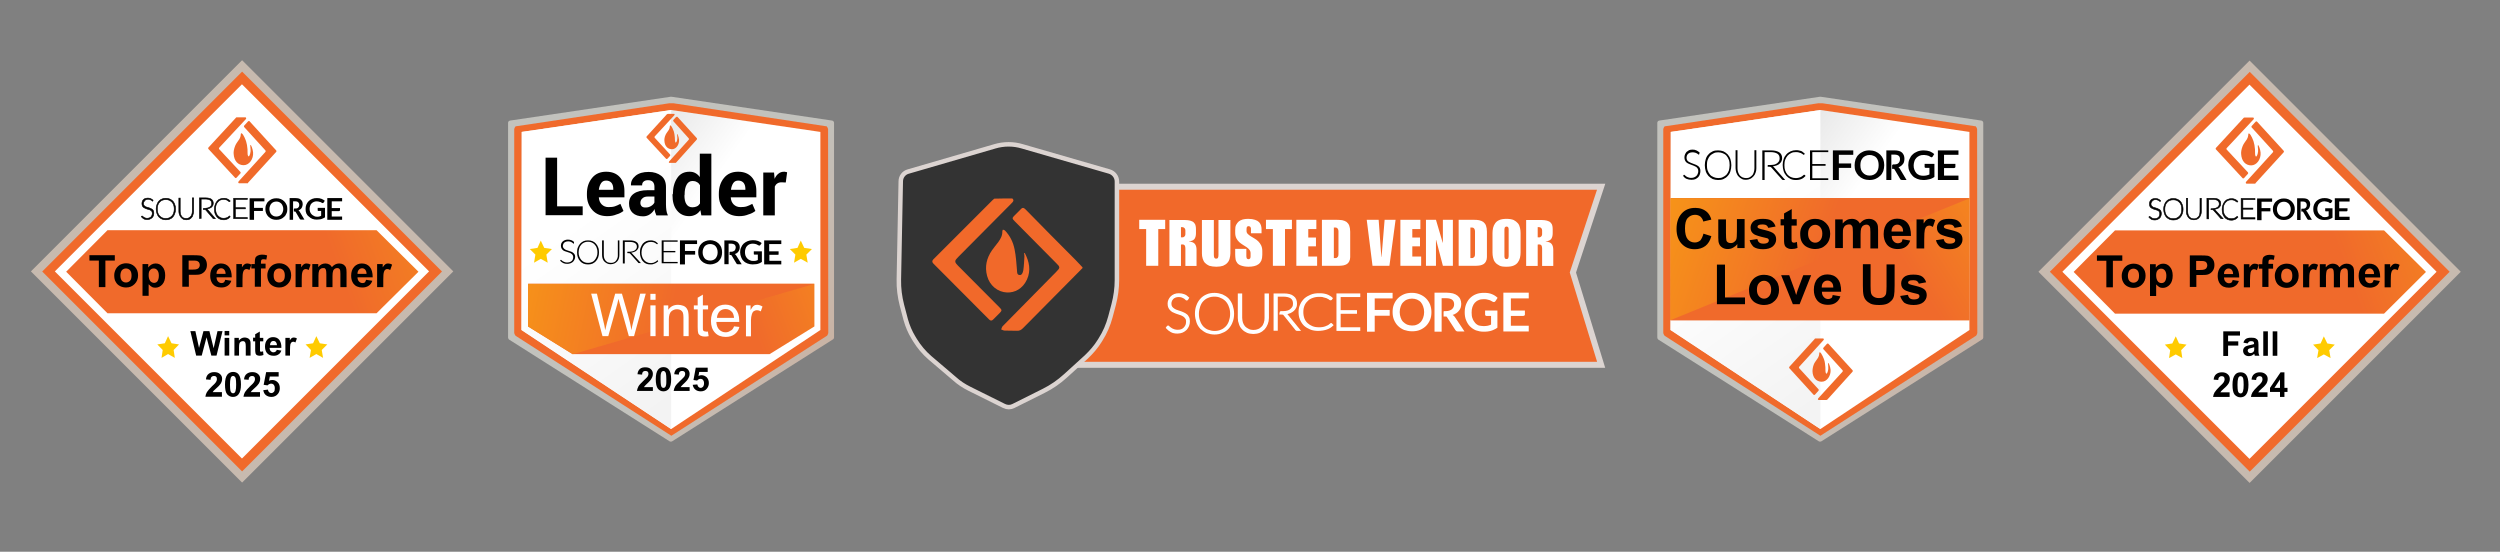 <?xml version="1.0" encoding="utf-8"?>
<!-- Generator: Adobe Illustrator 24.2.3, SVG Export Plug-In . SVG Version: 6.00 Build 0)  -->
<!DOCTYPE svg PUBLIC "-//W3C//DTD SVG 1.1//EN" "http://www.w3.org/Graphics/SVG/1.1/DTD/svg11.dtd">
<svg version="1.1" id="Layer_1" xmlns:x="http://ns.adobe.com/Extensibility/1.0/" xmlns:i="http://ns.adobe.com/AdobeIllustrator/10.0/" xmlns:graph="http://ns.adobe.com/Graphs/1.0/"
	 xmlns="http://www.w3.org/2000/svg" xmlns:xlink="http://www.w3.org/1999/xlink" x="0px" y="0px" viewBox="0 0 1300 286.9"
	 style="enable-background:new 0 0 1300 286.9;" xml:space="preserve">
<rect x="0" y="0" width="1300" height="286.9" fill="#808080" stroke="none"/>
<style type="text/css">
	.st0{fill-rule:evenodd;clip-rule:evenodd;fill:url(#Fill-161_1_);}
	.st1{fill-rule:evenodd;clip-rule:evenodd;fill:#F06A2B;}
	.st2{fill-rule:evenodd;clip-rule:evenodd;fill:url(#Fill-163_2_);}
	.st3{fill-rule:evenodd;clip-rule:evenodd;fill:url(#Fill-163_3_);}
	.st4{fill-rule:evenodd;clip-rule:evenodd;fill:url(#Rectangle_6_);}
	.st5{fill-rule:evenodd;clip-rule:evenodd;fill:url(#Rectangle_7_);}
	.st6{enable-background:new    ;}
	.st7{fill-rule:evenodd;clip-rule:evenodd;fill:url(#Rectangle_8_);}
	.st8{fill-rule:evenodd;clip-rule:evenodd;fill:url(#Rectangle_9_);}
	.st9{fill-rule:evenodd;clip-rule:evenodd;}
	.st10{fill-rule:evenodd;clip-rule:evenodd;fill:#F06A2A;}
	.st11{fill-rule:evenodd;clip-rule:evenodd;fill:url(#Fill-161_3_);}
	.st12{fill-rule:evenodd;clip-rule:evenodd;fill:url(#Fill-163_6_);}
	.st13{fill-rule:evenodd;clip-rule:evenodd;fill:url(#Fill-163_7_);}
	.st14{fill-rule:evenodd;clip-rule:evenodd;fill:#FFCB00;}
	.st15{fill-rule:evenodd;clip-rule:evenodd;fill:url(#Rectangle_20_);}
	.st16{fill-rule:evenodd;clip-rule:evenodd;fill:url(#Rectangle_21_);}
	.st17{fill:#FFFFFF;}
	.st18{fill-rule:evenodd;clip-rule:evenodd;fill:#C7BAAF;}
	.st19{fill-rule:evenodd;clip-rule:evenodd;fill:#FFFFFF;}
	.st20{fill-rule:evenodd;clip-rule:evenodd;fill:url(#Rectangle_28_);}
	.st21{fill-rule:evenodd;clip-rule:evenodd;stroke:#000000;stroke-width:0.296;}
	.st22{fill-rule:evenodd;clip-rule:evenodd;fill:url(#Rectangle_29_);}
	.st23{fill-rule:evenodd;clip-rule:evenodd;fill:#F1692A;stroke:#DCD4D1;stroke-width:3.112;}
	.st24{fill-rule:evenodd;clip-rule:evenodd;fill:#333333;stroke:#DCD4D1;stroke-width:2.334;}
	.st25{fill:#F1692A;}
	.st26{fill-rule:evenodd;clip-rule:evenodd;fill:#FFFFFF;stroke:#FFFFFF;stroke-width:0.778;}
	.st27{fill-rule:evenodd;clip-rule:evenodd;fill:#FFFFFF;stroke:#FFFFFF;stroke-width:1.556;}
</style>
<g id="Layer_1_1_">
</g>
<g id="Layer_2_1_">
	<g id="customers-love-us-white">
		<g id="Group-3">
			<g id="White-leader-badge-2">
				<g id="White-leader-badge">
					<g id="Group-6">
						<g id="Group-5">
							<g id="shield">
								
									<linearGradient id="Fill-161_1_" gradientUnits="userSpaceOnUse" x1="4.396" y1="-275.739" x2="5.589" y2="-274.938" gradientTransform="matrix(286 0 0 302.61 -285 83579.375)">
									<stop  offset="0" style="stop-color:#C2C2BD"/>
									<stop  offset="1" style="stop-color:#F06A2A"/>
								</linearGradient>
								<path id="Fill-161" class="st0" d="M861.8,175.5V63.9c0-0.6,0.4-1.1,1-1.2l83.6-12.4c0.1,0,0.2,0,0.3,0l83.6,12.4
									c0.6,0.1,1,0.6,1,1.2v111.6c0,0.4-0.2,0.8-0.6,1l-83.6,53c-0.4,0.2-0.9,0.2-1.3,0l-83.6-53
									C862,176.3,861.8,175.9,861.8,175.5z"/>
								<path id="Fill-162" class="st1" d="M1028.1,67.1c-0.1-0.4-0.4-1.1-0.7-1.4l-79.7-12c-0.1,0-0.2,0-1.1,0c-1,0-1.1,0-1.1,0
									l-79.9,12c-0.3,0.3-0.6,1-0.7,1.4v106.1c0.1,0.4,0.4,1.1,0.7,1.4l81,52l80.9-52c0.3-0.2,0.6-1,0.7-1.4L1028.1,67.1z"/>
								
									<linearGradient id="Fill-163_2_" gradientUnits="userSpaceOnUse" x1="4.573" y1="-275.726" x2="4.449" y2="-275.821" gradientTransform="matrix(261.924 0 0 279.841 -249.012 77281.391)">
									<stop  offset="0" style="stop-color:#FFFFFF"/>
									<stop  offset="1" style="stop-color:#E7E7E7"/>
								</linearGradient>
								<polygon id="Fill-163" class="st2" points="868.8,68.6 868.8,171.6 946.6,223.1 1024.1,171.6 1024.1,68.6 946.6,57.2 
																	"/>
								
									<linearGradient id="Fill-163_3_" gradientUnits="userSpaceOnUse" x1="7.803" y1="-275.776" x2="7.942" y2="-275.357" gradientTransform="matrix(131.405 0 0 279.841 -118.811 77281.391)">
									<stop  offset="0" style="stop-color:#FFFFFF"/>
									<stop  offset="1" style="stop-color:#F3F3F3"/>
								</linearGradient>
								<polygon id="Fill-163_1_" class="st3" points="868.6,171.6 946.6,223.1 946.6,57.2 868.8,68.6 								"/>
							</g>
						</g>
						<g id="Sash-and-text" transform="translate(11.392, 89.045)">
							
								<linearGradient id="Rectangle_6_" gradientUnits="userSpaceOnUse" x1="-17.355" y1="-274.321" x2="-18.071" y2="-274.134" gradientTransform="matrix(262.241 0 0 107 5713.795 29373.894)">
								<stop  offset="0" style="stop-color:#FFCB00"/>
								<stop  offset="1" style="stop-color:#F06A2B"/>
							</linearGradient>
							<polygon id="Rectangle" class="st4" points="857.4,14 1012.7,14 1012.7,77.5 857.3,77.5 							"/>
						</g>
						<g id="Sash-and-text_1_" transform="translate(17.392, 164.045)">
						</g>
						
							<linearGradient id="Rectangle_7_" gradientUnits="userSpaceOnUse" x1="3.778" y1="-274.203" x2="4.559" y2="-274.094" gradientTransform="matrix(262.405 0 0 107 -249.811 29462.896)">
							<stop  offset="0" style="stop-color:#FFCB00"/>
							<stop  offset="1" style="stop-color:#F06A2B"/>
						</linearGradient>
						<polygon id="Rectangle_1_" class="st5" points="868.7,103.1 1024.2,103.1 868.6,166.5 						"/>
						<g class="st6">
							<path d="M888.8,121.9l4.2,1.3c-0.6,2.3-1.7,4-3.2,5.2s-3.4,1.7-5.6,1.7c-2.8,0-5.1-1-6.9-2.9c-1.8-1.9-2.7-4.6-2.7-7.9
								c0-3.5,0.9-6.3,2.7-8.2c1.8-2,4.2-2.9,7.2-2.9c2.6,0,4.7,0.8,6.3,2.3c1,0.9,1.7,2.2,2.2,3.9l-4.2,1c-0.3-1.1-0.8-2-1.6-2.6
								c-0.8-0.6-1.8-1-2.9-1c-1.6,0-2.8,0.6-3.8,1.7c-1,1.1-1.5,3-1.5,5.5c0,2.7,0.5,4.6,1.4,5.7s2.2,1.7,3.8,1.7
								c1.1,0,2.1-0.4,2.9-1.1S888.4,123.5,888.8,121.9z"/>
							<path d="M906.7,129.7v-2.3c-0.6,0.8-1.3,1.5-2.2,1.9s-1.9,0.7-2.9,0.7c-1,0-2-0.2-2.8-0.7s-1.4-1.1-1.8-1.9
								c-0.4-0.8-0.6-2-0.6-3.4v-9.7h4.1v7.1c0,2.2,0.1,3.5,0.2,4s0.4,0.9,0.8,1.2c0.4,0.3,0.9,0.4,1.5,0.4c0.7,0,1.3-0.2,1.9-0.6
								c0.6-0.4,0.9-0.9,1.1-1.4c0.2-0.6,0.3-1.9,0.3-4.1v-6.5h4.1v15.4H906.7z"/>
							<path d="M913.3,125.4l4.1-0.6c0.2,0.8,0.5,1.4,1.1,1.8c0.5,0.4,1.3,0.6,2.2,0.6c1.1,0,1.8-0.2,2.4-0.6
								c0.4-0.3,0.5-0.6,0.5-1.1c0-0.3-0.1-0.6-0.3-0.8c-0.2-0.2-0.7-0.4-1.4-0.5c-3.3-0.7-5.4-1.4-6.2-2c-1.2-0.8-1.8-2-1.8-3.5
								c0-1.3,0.5-2.5,1.6-3.4s2.7-1.4,4.9-1.4c2.1,0,3.7,0.3,4.7,1c1,0.7,1.7,1.7,2.1,3l-3.8,0.7c-0.2-0.6-0.5-1.1-0.9-1.4
								c-0.5-0.3-1.1-0.5-2-0.5c-1.1,0-1.8,0.1-2.3,0.4c-0.3,0.2-0.5,0.5-0.5,0.8c0,0.3,0.1,0.5,0.4,0.7c0.4,0.3,1.6,0.7,3.8,1.1
								c2.2,0.5,3.7,1.1,4.5,1.8c0.8,0.7,1.3,1.7,1.3,3c0,1.4-0.6,2.6-1.8,3.6c-1.2,1-2.9,1.5-5.2,1.5c-2.1,0-3.8-0.4-5-1.3
								C914.4,128,913.6,126.8,913.3,125.4z"/>
							<path d="M938.2,114.4v3.2h-2.8v6.2c0,1.3,0,2,0.1,2.2c0.1,0.2,0.2,0.4,0.4,0.5c0.2,0.1,0.4,0.2,0.7,0.2
								c0.4,0,0.9-0.1,1.6-0.4l0.3,3.2c-0.9,0.4-2,0.6-3.2,0.6c-0.7,0-1.4-0.1-2-0.4c-0.6-0.2-1-0.6-1.3-1c-0.3-0.4-0.5-0.9-0.6-1.6
								c-0.1-0.5-0.1-1.4-0.1-2.9v-6.7h-1.9v-3.2h1.9v-3.1l4.1-2.4v5.4H938.2z"/>
							<path d="M940.1,121.8c0-1.4,0.3-2.7,1-3.9c0.7-1.3,1.6-2.2,2.8-2.9s2.6-1,4.1-1c2.3,0,4.2,0.8,5.7,2.3
								c1.5,1.5,2.2,3.4,2.2,5.7c0,2.3-0.8,4.3-2.3,5.8c-1.5,1.5-3.4,2.3-5.7,2.3c-1.4,0-2.8-0.3-4-1c-1.3-0.6-2.3-1.6-2.9-2.8
								C940.4,125.1,940.1,123.6,940.1,121.8z M944.3,122.1c0,1.5,0.4,2.7,1.1,3.5c0.7,0.8,1.6,1.2,2.7,1.2s2-0.4,2.7-1.2
								c0.7-0.8,1.1-2,1.1-3.5c0-1.5-0.4-2.7-1.1-3.5c-0.7-0.8-1.6-1.2-2.7-1.2s-2,0.4-2.7,1.2C944.6,119.4,944.3,120.5,944.3,122.1
								z"/>
							<path d="M958.9,114.4h3.8v2.1c1.3-1.6,2.9-2.4,4.8-2.4c1,0,1.8,0.2,2.6,0.6c0.7,0.4,1.3,1,1.8,1.8c0.7-0.8,1.4-1.4,2.2-1.8
								c0.8-0.4,1.6-0.6,2.5-0.6c1.1,0,2.1,0.2,2.9,0.7c0.8,0.5,1.4,1.1,1.8,2c0.3,0.7,0.4,1.7,0.4,3.2v9.8h-4.1V121
								c0-1.5-0.1-2.5-0.4-3c-0.4-0.6-1-0.9-1.7-0.9c-0.6,0-1.1,0.2-1.6,0.5c-0.5,0.3-0.9,0.9-1.1,1.5c-0.2,0.7-0.3,1.7-0.3,3.2v7.4
								h-4.1v-8.4c0-1.5-0.1-2.5-0.2-2.9c-0.1-0.4-0.4-0.8-0.7-1c-0.3-0.2-0.7-0.3-1.2-0.3c-0.6,0-1.2,0.2-1.7,0.5
								c-0.5,0.3-0.9,0.8-1.1,1.5c-0.2,0.6-0.3,1.7-0.3,3.2v7.5h-4.1V114.4z"/>
							<path d="M994.4,124.9l4.1,0.7c-0.5,1.5-1.3,2.6-2.5,3.4c-1.1,0.8-2.5,1.2-4.2,1.2c-2.7,0-4.7-0.9-5.9-2.6
								c-1-1.4-1.5-3.2-1.5-5.3c0-2.5,0.7-4.5,2-6c1.3-1.4,3-2.2,5.1-2.2c2.3,0,4.1,0.8,5.4,2.3c1.3,1.5,2,3.8,1.9,6.9h-10.2
								c0,1.2,0.4,2.1,1,2.8c0.6,0.7,1.4,1,2.3,1c0.6,0,1.2-0.2,1.6-0.5C993.9,126.2,994.2,125.6,994.4,124.9z M994.7,120.7
								c0-1.2-0.3-2.1-0.9-2.7c-0.6-0.6-1.3-0.9-2.1-0.9c-0.9,0-1.6,0.3-2.2,1c-0.6,0.6-0.9,1.5-0.9,2.6H994.7z"/>
							<path d="M1005.9,129.7h-4.1v-15.4h3.8v2.2c0.6-1,1.2-1.7,1.7-2c0.5-0.3,1.1-0.5,1.8-0.5c0.9,0,1.8,0.3,2.7,0.8l-1.3,3.5
								c-0.7-0.4-1.3-0.7-1.9-0.7c-0.6,0-1.1,0.2-1.4,0.5c-0.4,0.3-0.7,0.9-0.9,1.7s-0.3,2.5-0.3,5.2V129.7z"/>
						</g>
						<g class="st6">
							<path d="M896,158.8v-21h4.3v17.5h10.7v3.6H896z"/>
							<path d="M913,150.9c0-1.4,0.3-2.7,1-3.9c0.7-1.3,1.6-2.2,2.8-2.9s2.6-1,4.1-1c2.3,0,4.2,0.8,5.7,2.3c1.5,1.5,2.2,3.4,2.2,5.7
								c0,2.3-0.8,4.3-2.3,5.8c-1.5,1.5-3.4,2.3-5.7,2.3c-1.4,0-2.8-0.3-4-1c-1.3-0.6-2.3-1.6-2.9-2.8
								C913.3,154.2,913,152.7,913,150.9z M917.2,151.1c0,1.5,0.4,2.7,1.1,3.5s1.6,1.2,2.7,1.2c1.1,0,2-0.4,2.7-1.2s1.1-2,1.1-3.5
								c0-1.5-0.4-2.7-1.1-3.5s-1.6-1.2-2.7-1.2c-1.1,0-2,0.4-2.7,1.2S917.2,149.6,917.2,151.1z"/>
							<path d="M936.3,158.8l-6.2-15.4h4.3l2.9,7.8l0.8,2.6c0.2-0.7,0.4-1.1,0.4-1.3c0.1-0.4,0.3-0.9,0.4-1.3l2.9-7.8h4.2l-6.1,15.4
								H936.3z"/>
							<path d="M957.4,153.9l4.1,0.7c-0.5,1.5-1.3,2.6-2.5,3.4c-1.1,0.8-2.5,1.2-4.2,1.2c-2.7,0-4.7-0.9-5.9-2.6
								c-1-1.4-1.5-3.2-1.5-5.3c0-2.5,0.7-4.5,2-6c1.3-1.4,3-2.2,5.1-2.2c2.3,0,4.1,0.8,5.4,2.3c1.3,1.5,2,3.8,1.9,6.9h-10.2
								c0,1.2,0.4,2.1,1,2.8s1.4,1,2.3,1c0.6,0,1.2-0.2,1.6-0.5C956.9,155.2,957.2,154.7,957.4,153.9z M957.7,149.8
								c0-1.2-0.3-2.1-0.9-2.7c-0.6-0.6-1.3-0.9-2.1-0.9c-0.9,0-1.6,0.3-2.2,1c-0.6,0.6-0.9,1.5-0.9,2.6H957.7z"/>
							<path d="M973.3,137.6h4.3v11.5c0,1.8,0.1,3,0.2,3.5c0.2,0.9,0.6,1.6,1.3,2.1c0.7,0.5,1.6,0.8,2.8,0.8c1.2,0,2.1-0.2,2.8-0.7
								s1-1.1,1.1-1.8c0.1-0.7,0.2-1.9,0.2-3.6v-11.7h4.3v11.1c0,2.5-0.1,4.3-0.3,5.4c-0.2,1.1-0.7,1.9-1.3,2.7
								c-0.6,0.7-1.5,1.3-2.5,1.7c-1,0.4-2.4,0.6-4.1,0.6c-2,0-3.6-0.2-4.6-0.7c-1-0.5-1.9-1.1-2.5-1.8s-1-1.5-1.2-2.4
								c-0.3-1.2-0.4-3-0.4-5.4V137.6z"/>
							<path d="M993.2,154.4l4.1-0.6c0.2,0.8,0.5,1.4,1.1,1.8c0.5,0.4,1.3,0.6,2.2,0.6c1.1,0,1.8-0.2,2.4-0.6
								c0.4-0.3,0.5-0.6,0.5-1.1c0-0.3-0.1-0.6-0.3-0.8c-0.2-0.2-0.7-0.4-1.4-0.5c-3.3-0.7-5.4-1.4-6.2-2c-1.2-0.8-1.8-2-1.8-3.5
								c0-1.3,0.5-2.5,1.6-3.4c1.1-0.9,2.7-1.4,4.9-1.4c2.1,0,3.7,0.3,4.7,1s1.7,1.7,2.1,3l-3.8,0.7c-0.2-0.6-0.5-1.1-0.9-1.4
								s-1.1-0.5-2-0.5c-1.1,0-1.8,0.1-2.3,0.4c-0.3,0.2-0.5,0.5-0.5,0.8c0,0.3,0.1,0.5,0.4,0.7c0.4,0.3,1.6,0.7,3.8,1.1
								c2.2,0.5,3.7,1.1,4.5,1.8c0.8,0.7,1.3,1.7,1.3,3c0,1.4-0.6,2.6-1.8,3.6c-1.2,1-2.9,1.5-5.2,1.5c-2.1,0-3.8-0.4-5-1.3
								C994.4,157,993.6,155.9,993.2,154.4z"/>
						</g>
						
							<linearGradient id="Rectangle_8_" gradientUnits="userSpaceOnUse" x1="5.428" y1="-274.321" x2="4.713" y2="-274.134" gradientTransform="matrix(262.241 0 0 107 -249.646 29462.943)">
							<stop  offset="0" style="stop-color:#FFCB00"/>
							<stop  offset="1" style="stop-color:#F06A2B"/>
						</linearGradient>
						<polygon id="Rectangle_2_" class="st7" points="868.8,103.1 1024.1,103.1 1024.1,166.5 868.6,166.5 						"/>
						
							<linearGradient id="Rectangle_9_" gradientUnits="userSpaceOnUse" x1="3.778" y1="-274.203" x2="4.559" y2="-274.094" gradientTransform="matrix(262.405 0 0 107 -249.811 29462.896)">
							<stop  offset="0" style="stop-color:#FFCB00"/>
							<stop  offset="1" style="stop-color:#F06A2B"/>
						</linearGradient>
						<polygon id="Rectangle_3_" class="st8" points="868.7,103.1 1024.2,103.1 868.6,166.5 						"/>
						<g class="st6">
							<path d="M885.8,121.5l4.1,1.3c-0.6,2.3-1.7,4-3.1,5.1c-1.5,1.1-3.3,1.7-5.5,1.7c-2.8,0-5-0.9-6.8-2.8
								c-1.8-1.9-2.7-4.5-2.7-7.7c0-3.5,0.9-6.1,2.7-8.1s4.1-2.9,7.1-2.9c2.5,0,4.6,0.8,6.2,2.3c0.9,0.9,1.7,2.2,2.1,3.8l-4.2,1
								c-0.2-1.1-0.8-1.9-1.5-2.6c-0.8-0.6-1.7-0.9-2.8-0.9c-1.5,0-2.8,0.6-3.8,1.7c-1,1.1-1.4,2.9-1.4,5.4c0,2.6,0.5,4.5,1.4,5.6
								s2.2,1.7,3.7,1.7c1.1,0,2.1-0.4,2.9-1.1C884.9,124.1,885.4,123,885.8,121.5z"/>
							<path d="M903.4,129.2v-2.3c-0.5,0.8-1.3,1.4-2.2,1.9c-0.9,0.5-1.8,0.7-2.8,0.7c-1,0-1.9-0.2-2.7-0.7s-1.4-1.1-1.7-1.9
								c-0.4-0.8-0.5-1.9-0.5-3.3v-9.5h4v6.9c0,2.1,0.1,3.4,0.2,3.9c0.1,0.5,0.4,0.9,0.8,1.1c0.4,0.3,0.9,0.4,1.5,0.4
								c0.7,0,1.3-0.2,1.8-0.6c0.5-0.4,0.9-0.8,1.1-1.4c0.2-0.6,0.3-1.9,0.3-4.1v-6.4h4v15.1H903.4z"/>
							<path d="M909.8,124.9l4-0.6c0.2,0.8,0.5,1.4,1,1.8c0.5,0.4,1.2,0.6,2.2,0.6c1,0,1.8-0.2,2.3-0.6c0.3-0.3,0.5-0.6,0.5-1.1
								c0-0.3-0.1-0.6-0.3-0.8c-0.2-0.2-0.6-0.4-1.3-0.5c-3.2-0.7-5.3-1.4-6.1-1.9c-1.2-0.8-1.8-1.9-1.8-3.4c0-1.3,0.5-2.4,1.5-3.3
								c1-0.9,2.6-1.3,4.8-1.3c2.1,0,3.6,0.3,4.6,1c1,0.7,1.7,1.7,2.1,3l-3.8,0.7c-0.2-0.6-0.5-1-0.9-1.3s-1.1-0.5-1.9-0.5
								c-1,0-1.8,0.1-2.3,0.4c-0.3,0.2-0.5,0.5-0.5,0.8c0,0.3,0.1,0.5,0.4,0.7c0.4,0.3,1.6,0.6,3.7,1.1s3.6,1.1,4.4,1.8
								c0.8,0.7,1.2,1.7,1.2,3c0,1.4-0.6,2.6-1.7,3.6c-1.2,1-2.9,1.5-5.1,1.5c-2.1,0-3.7-0.4-4.9-1.2
								C910.9,127.4,910.2,126.3,909.8,124.9z"/>
							<path d="M934.3,114.1v3.2h-2.7v6.1c0,1.2,0,1.9,0.1,2.1s0.2,0.4,0.4,0.5c0.2,0.1,0.4,0.2,0.7,0.2c0.4,0,0.9-0.1,1.6-0.4
								l0.3,3.1c-0.9,0.4-2,0.6-3.1,0.6c-0.7,0-1.4-0.1-1.9-0.4c-0.6-0.2-1-0.6-1.3-0.9c-0.3-0.4-0.5-0.9-0.6-1.6
								c-0.1-0.5-0.1-1.4-0.1-2.8v-6.6h-1.8v-3.2h1.8v-3l4-2.3v5.3H934.3z"/>
							<path d="M936.1,121.4c0-1.3,0.3-2.6,1-3.8s1.6-2.2,2.8-2.8c1.2-0.7,2.5-1,4-1c2.3,0,4.1,0.7,5.6,2.2c1.5,1.5,2.2,3.3,2.2,5.6
								c0,2.3-0.7,4.2-2.2,5.7c-1.5,1.5-3.3,2.2-5.6,2.2c-1.4,0-2.7-0.3-4-0.9s-2.2-1.5-2.9-2.7S936.1,123.1,936.1,121.4z
								 M940.2,121.6c0,1.5,0.4,2.6,1.1,3.4c0.7,0.8,1.6,1.2,2.6,1.2s1.9-0.4,2.6-1.2c0.7-0.8,1.1-1.9,1.1-3.5
								c0-1.5-0.4-2.6-1.1-3.4c-0.7-0.8-1.6-1.2-2.6-1.2s-1.9,0.4-2.6,1.2C940.5,119,940.2,120.1,940.2,121.6z"/>
							<path d="M954.5,114.1h3.7v2.1c1.3-1.6,2.9-2.4,4.7-2.4c1,0,1.8,0.2,2.5,0.6c0.7,0.4,1.3,1,1.7,1.8c0.7-0.8,1.4-1.4,2.1-1.8
								c0.8-0.4,1.6-0.6,2.5-0.6c1.1,0,2,0.2,2.8,0.7s1.3,1.1,1.7,2c0.3,0.6,0.4,1.7,0.4,3.1v9.6h-4v-8.6c0-1.5-0.1-2.5-0.4-2.9
								c-0.4-0.6-0.9-0.9-1.7-0.9c-0.6,0-1.1,0.2-1.6,0.5c-0.5,0.3-0.8,0.8-1.1,1.5c-0.2,0.7-0.3,1.7-0.3,3.1v7.2h-4v-8.3
								c0-1.5-0.1-2.4-0.2-2.8c-0.1-0.4-0.4-0.7-0.7-1s-0.7-0.3-1.2-0.3c-0.6,0-1.2,0.2-1.7,0.5c-0.5,0.3-0.8,0.8-1.1,1.4
								s-0.3,1.7-0.3,3.1v7.3h-4V114.1z"/>
							<path d="M989.3,124.4l4,0.7c-0.5,1.5-1.3,2.6-2.4,3.3c-1.1,0.8-2.5,1.1-4.1,1.1c-2.6,0-4.6-0.9-5.8-2.6
								c-1-1.4-1.5-3.1-1.5-5.2c0-2.5,0.7-4.5,2-5.9c1.3-1.4,3-2.1,5-2.1c2.2,0,4,0.7,5.3,2.2c1.3,1.5,1.9,3.7,1.9,6.8h-10
								c0,1.2,0.3,2.1,1,2.8c0.6,0.7,1.4,1,2.3,1c0.6,0,1.1-0.2,1.6-0.5S989.1,125.1,989.3,124.4z M989.6,120.3c0-1.2-0.3-2-0.9-2.6
								s-1.3-0.9-2.1-0.9c-0.9,0-1.6,0.3-2.2,1s-0.8,1.5-0.8,2.6H989.6z"/>
							<path d="M1000.6,129.2h-4v-15.1h3.7v2.1c0.6-1,1.2-1.7,1.7-2c0.5-0.3,1.1-0.5,1.7-0.5c0.9,0,1.8,0.3,2.6,0.8l-1.2,3.5
								c-0.7-0.4-1.3-0.7-1.9-0.7c-0.6,0-1,0.2-1.4,0.5c-0.4,0.3-0.7,0.9-0.9,1.7s-0.3,2.5-0.3,5V129.2z"/>
							<path d="M1006.7,124.9l4-0.6c0.2,0.8,0.5,1.4,1,1.8c0.5,0.4,1.2,0.6,2.2,0.6c1,0,1.8-0.2,2.3-0.6c0.3-0.3,0.5-0.6,0.5-1.1
								c0-0.3-0.1-0.6-0.3-0.8c-0.2-0.2-0.6-0.4-1.3-0.5c-3.2-0.7-5.3-1.4-6.1-1.9c-1.2-0.8-1.8-1.9-1.8-3.4c0-1.3,0.5-2.4,1.5-3.3
								s2.6-1.3,4.8-1.3c2.1,0,3.6,0.3,4.6,1c1,0.7,1.7,1.7,2.1,3l-3.8,0.7c-0.2-0.6-0.5-1-0.9-1.3s-1.1-0.5-1.9-0.5
								c-1,0-1.8,0.1-2.3,0.4c-0.3,0.2-0.5,0.5-0.5,0.8c0,0.3,0.1,0.5,0.4,0.7c0.4,0.3,1.6,0.6,3.7,1.1s3.6,1.1,4.4,1.8
								c0.8,0.7,1.2,1.7,1.2,3c0,1.4-0.6,2.6-1.7,3.6c-1.2,1-2.9,1.5-5.1,1.5c-2.1,0-3.7-0.4-4.9-1.2
								C1007.8,127.4,1007,126.3,1006.7,124.9z"/>
						</g>
						<g class="st6">
							<path d="M892.8,158.2v-20.6h4.2v17.1h10.4v3.5H892.8z"/>
							<path d="M909.5,150.5c0-1.3,0.3-2.6,1-3.8s1.6-2.2,2.8-2.8c1.2-0.7,2.5-1,4-1c2.3,0,4.1,0.7,5.6,2.2c1.5,1.5,2.2,3.3,2.2,5.6
								c0,2.3-0.7,4.2-2.2,5.7c-1.5,1.5-3.3,2.2-5.6,2.2c-1.4,0-2.7-0.3-4-0.9c-1.3-0.6-2.2-1.5-2.9-2.7S909.5,152.2,909.5,150.5z
								 M913.6,150.7c0,1.5,0.4,2.6,1.1,3.4c0.7,0.8,1.6,1.2,2.6,1.2c1,0,1.9-0.4,2.6-1.2c0.7-0.8,1.1-1.9,1.1-3.5
								c0-1.5-0.4-2.6-1.1-3.4c-0.7-0.8-1.6-1.2-2.6-1.2c-1,0-1.9,0.4-2.6,1.2C913.9,148,913.6,149.2,913.6,150.7z"/>
							<path d="M932.3,158.2l-6.1-15.1h4.2l2.8,7.7l0.8,2.6c0.2-0.7,0.4-1.1,0.4-1.3c0.1-0.4,0.3-0.9,0.4-1.3l2.9-7.7h4.1l-6,15.1
								H932.3z"/>
							<path d="M953,153.4l4,0.7c-0.5,1.5-1.3,2.6-2.4,3.3c-1.1,0.8-2.5,1.1-4.1,1.1c-2.6,0-4.6-0.9-5.8-2.6c-1-1.4-1.5-3.1-1.5-5.2
								c0-2.5,0.7-4.5,2-5.9c1.3-1.4,3-2.1,5-2.1c2.2,0,4,0.7,5.3,2.2c1.3,1.5,1.9,3.7,1.9,6.8h-10c0,1.2,0.3,2.1,1,2.8
								c0.6,0.7,1.4,1,2.3,1c0.6,0,1.1-0.2,1.6-0.5S952.8,154.2,953,153.4z M953.3,149.4c0-1.2-0.3-2-0.9-2.6s-1.3-0.9-2.1-0.9
								c-0.9,0-1.6,0.3-2.2,1s-0.8,1.5-0.8,2.6H953.3z"/>
							<path d="M968.5,137.4h4.2v11.3c0,1.8,0.1,2.9,0.2,3.5c0.2,0.9,0.6,1.5,1.3,2c0.7,0.5,1.6,0.8,2.8,0.8c1.2,0,2.1-0.2,2.7-0.7
								c0.6-0.5,1-1.1,1.1-1.8c0.1-0.7,0.2-1.9,0.2-3.5v-11.5h4.2v10.9c0,2.5-0.1,4.3-0.3,5.3c-0.2,1-0.6,1.9-1.3,2.6
								s-1.4,1.3-2.4,1.7s-2.4,0.6-4,0.6c-2,0-3.5-0.2-4.5-0.7c-1-0.5-1.8-1.1-2.4-1.8c-0.6-0.7-1-1.5-1.2-2.3
								c-0.3-1.2-0.4-3-0.4-5.3V137.4z"/>
							<path d="M988.1,153.9l4-0.6c0.2,0.8,0.5,1.4,1,1.8c0.5,0.4,1.2,0.6,2.2,0.6c1,0,1.8-0.2,2.3-0.6c0.3-0.3,0.5-0.6,0.5-1.1
								c0-0.3-0.1-0.6-0.3-0.8c-0.2-0.2-0.6-0.4-1.3-0.5c-3.2-0.7-5.3-1.4-6.1-1.9c-1.2-0.8-1.8-1.9-1.8-3.4c0-1.3,0.5-2.4,1.5-3.3
								s2.6-1.3,4.8-1.3c2.1,0,3.6,0.3,4.6,1c1,0.7,1.7,1.7,2.1,3l-3.8,0.7c-0.2-0.6-0.5-1-0.9-1.3s-1.1-0.5-1.9-0.5
								c-1,0-1.8,0.1-2.3,0.4c-0.3,0.2-0.5,0.5-0.5,0.8c0,0.3,0.1,0.5,0.4,0.7c0.4,0.3,1.6,0.6,3.7,1.1s3.6,1.1,4.4,1.8
								c0.8,0.7,1.2,1.7,1.2,3c0,1.4-0.6,2.6-1.7,3.6c-1.2,1-2.9,1.5-5.1,1.5c-2.1,0-3.7-0.4-4.9-1.2
								C989.3,156.5,988.5,155.3,988.1,153.9z"/>
						</g>
					</g>
				</g>
			</g>
		</g>
		<g id="SourceForge-Logo-White-vector" transform="translate(23, 47)">
			<path id="Fill-953" class="st9" d="M860.6,33.2c-0.1,0.1-0.1,0.2-0.3,0.2c-0.1,0-0.2-0.1-0.3-0.2c-0.1-0.1-0.3-0.3-0.6-0.4
				c-0.3-0.2-0.5-0.3-0.9-0.4c-0.4-0.1-0.8-0.2-1.3-0.2s-1,0.1-1.4,0.2c-0.4,0.1-0.7,0.4-1,0.6c-0.3,0.3-0.5,0.6-0.6,0.9
				S854,34.6,854,35c0,0.5,0.1,0.9,0.3,1.3c0.2,0.3,0.5,0.6,0.8,0.8s0.7,0.4,1.2,0.6c0.4,0.2,0.9,0.3,1.3,0.5
				c0.4,0.1,0.9,0.3,1.3,0.5c0.4,0.2,0.8,0.4,1.2,0.7s0.6,0.6,0.8,1s0.3,0.9,0.3,1.5s-0.1,1.2-0.3,1.8s-0.5,1.1-0.9,1.5
				s-0.9,0.7-1.5,1c-0.6,0.2-1.2,0.3-2,0.3c-0.9,0-1.8-0.2-2.5-0.5s-1.3-0.8-1.8-1.5l0.3-0.5c0.1-0.1,0.2-0.1,0.3-0.1s0.1,0,0.2,0.1
				c0.1,0.1,0.2,0.2,0.3,0.3s0.3,0.3,0.5,0.4c0.2,0.1,0.4,0.3,0.7,0.4c0.3,0.1,0.5,0.2,0.9,0.3c0.3,0.1,0.7,0.1,1.1,0.1
				c0.6,0,1.1-0.1,1.5-0.3s0.8-0.4,1.1-0.7s0.6-0.7,0.7-1.1c0.2-0.4,0.3-0.9,0.3-1.4s-0.1-1-0.3-1.3c-0.2-0.4-0.5-0.6-0.8-0.9
				c-0.3-0.2-0.7-0.4-1.2-0.6s-0.9-0.3-1.3-0.5c-0.4-0.1-0.9-0.3-1.3-0.5c-0.4-0.2-0.8-0.4-1.2-0.7c-0.3-0.3-0.6-0.6-0.8-1.1
				c-0.2-0.4-0.3-1-0.3-1.6c0-0.5,0.1-1,0.3-1.5s0.5-0.9,0.8-1.3c0.4-0.3,0.8-0.6,1.3-0.9c0.5-0.2,1.1-0.3,1.8-0.3
				c0.8,0,1.4,0.1,2,0.4s1.1,0.6,1.7,1.1L860.6,33.2z"/>
			<path id="Fill-955" class="st9" d="M876.4,38.9c0-1-0.1-2-0.4-2.8c-0.3-0.8-0.7-1.5-1.2-2.1s-1.1-1-1.9-1.3
				c-0.7-0.3-1.5-0.5-2.4-0.5s-1.7,0.1-2.4,0.5c-0.7,0.3-1.4,0.8-1.9,1.3c-0.5,0.6-0.9,1.3-1.2,2.1s-0.4,1.8-0.4,2.8s0.1,2,0.4,2.8
				c0.3,0.8,0.7,1.5,1.2,2.1s1.1,1,1.9,1.3c0.7,0.3,1.5,0.5,2.4,0.5s1.7-0.1,2.4-0.5c0.7-0.3,1.4-0.8,1.9-1.3
				c0.5-0.6,0.9-1.3,1.2-2.1C876.2,40.9,876.4,39.9,876.4,38.9 M877.3,38.9c0,1.2-0.2,2.2-0.5,3.2s-0.8,1.8-1.4,2.4
				c-0.6,0.7-1.3,1.2-2.2,1.6c-0.8,0.4-1.8,0.5-2.8,0.5s-1.9-0.2-2.8-0.5c-0.8-0.4-1.5-0.9-2.2-1.6c-0.6-0.7-1.1-1.5-1.4-2.4
				c-0.3-1-0.5-2-0.5-3.2s0.2-2.2,0.5-3.2s0.8-1.8,1.4-2.4c0.6-0.7,1.3-1.2,2.2-1.6c0.8-0.4,1.8-0.5,2.8-0.5s2,0.2,2.8,0.5
				c0.8,0.4,1.5,0.9,2.2,1.6c0.6,0.7,1.1,1.5,1.4,2.4C877.1,36.7,877.3,37.7,877.3,38.9"/>
			<path id="Fill-957" class="st9" d="M885,45.6c0.7,0,1.3-0.1,1.8-0.4c0.5-0.3,1-0.6,1.4-1.1c0.4-0.4,0.6-1,0.8-1.6s0.3-1.3,0.3-2
				v-9.4h1v9.4c0,0.9-0.1,1.6-0.4,2.3c-0.2,0.7-0.6,1.4-1.1,1.9s-1,1-1.7,1.3c-0.6,0.3-1.4,0.5-2.2,0.5s-1.6-0.1-2.2-0.5
				c-0.6-0.3-1.2-0.7-1.7-1.3c-0.5-0.5-0.8-1.2-1.1-1.9c-0.2-0.7-0.4-1.5-0.4-2.3v-9.4h1v9.4c0,0.7,0.1,1.4,0.3,2s0.5,1.1,0.8,1.6
				c0.4,0.4,0.8,0.8,1.4,1.1C883.7,45.5,884.4,45.6,885,45.6"/>
			<path id="Fill-959" class="st9" d="M896.5,38.8h0.3h0.7c0.8,0,1.5-0.1,2.1-0.2c0.6-0.2,1.1-0.4,1.5-0.7s0.7-0.7,1-1.1
				c0.2-0.4,0.3-0.9,0.3-1.5c0-1.1-0.4-1.9-1.2-2.4s-2-0.8-3.5-0.8h-3.1v6.7v0.8v7h-1.2V31.2h4.4c2,0,3.5,0.4,4.4,1
				c1,0.7,1.5,1.7,1.5,3c0,0.6-0.1,1.1-0.3,1.6s-0.6,0.9-1,1.3c-0.4,0.4-0.9,0.7-1.5,0.9s-1.3,0.4-2,0.5c0.2,0.1,0.4,0.3,0.5,0.4
				l5.9,6.7h-1.1c-0.1,0-0.2,0-0.3-0.1c-0.1,0-0.2-0.1-0.3-0.2l-5.5-6.2c-0.1-0.1-0.3-0.3-0.4-0.3c-0.2-0.1-1.1-0.1-1.5-0.1
				C896.1,38.9,896.2,38.8,896.5,38.8"/>
			<path id="Fill-961" class="st9" d="M915.3,43.9c0.1,0,0.1,0,0.2,0.1l0.4,0.5c-0.3,0.3-0.6,0.6-1,0.9c-0.4,0.3-0.7,0.5-1.2,0.7
				c-0.4,0.2-0.9,0.3-1.4,0.4c-0.5,0.1-1.1,0.1-1.6,0.1c-1,0-1.9-0.2-2.7-0.6c-0.8-0.4-1.5-0.9-2.1-1.6c-0.6-0.7-1.1-1.5-1.4-2.4
				c-0.3-1-0.5-2-0.5-3.2c0-1.1,0.2-2.2,0.5-3.1c0.3-1,0.8-1.7,1.4-2.4c0.6-0.7,1.4-1.2,2.2-1.6c0.9-0.4,1.8-0.6,2.8-0.6
				c0.5,0,1,0,1.4,0.1s0.8,0.2,1.2,0.3s0.7,0.3,1,0.6c0.3,0.2,0.7,0.5,1,0.8l-0.3,0.5c-0.1,0.1-0.1,0.1-0.3,0.1
				c-0.1,0-0.1,0-0.2-0.1c-0.1-0.1-0.2-0.2-0.4-0.3c-0.1-0.1-0.3-0.2-0.5-0.3s-0.4-0.3-0.7-0.3c-0.3-0.1-0.6-0.2-1-0.3
				s-0.8-0.1-1.3-0.1c-0.9,0-1.7,0.1-2.4,0.5c-0.7,0.3-1.4,0.8-1.9,1.4c-0.5,0.6-0.9,1.3-1.2,2.1s-0.4,1.8-0.4,2.8
				c0,1.1,0.1,2,0.4,2.8c0.3,0.8,0.7,1.5,1.2,2.1s1.1,1,1.8,1.3s1.5,0.5,2.3,0.5c0.5,0,1,0,1.4-0.1s0.8-0.2,1.1-0.3s0.7-0.3,0.9-0.5
				c0.3-0.2,0.6-0.4,0.9-0.7l0.1-0.1C915.2,43.9,915.2,43.9,915.3,43.9"/>
			<polygon id="Fill-963" class="st9" points="927.7,31.2 927.7,32.1 919.4,32.1 919.4,38.3 926.3,38.3 926.3,39.2 919.4,39.2 
				919.4,45.7 927.7,45.7 927.7,46.6 918.2,46.6 918.2,31.2 			"/>
			<polygon id="Fill-965" class="st9" points="940.7,31.2 940.7,33.5 933.2,33.5 933.2,38 939.6,38 939.6,40.3 933.2,40.3 
				933.2,46.6 930.1,46.6 930.1,31.2 			"/>
			<path id="Fill-966" class="st9" d="M953.9,38.9c0-0.8-0.1-1.6-0.3-2.2c-0.2-0.7-0.5-1.2-0.9-1.7s-0.9-0.8-1.5-1
				c-0.6-0.3-1.3-0.4-2-0.4s-1.4,0.1-2,0.4c-0.6,0.3-1.1,0.6-1.5,1c-0.4,0.5-0.7,1-1,1.7c-0.2,0.6-0.3,1.4-0.3,2.2s0.1,1.6,0.3,2.2
				c0.2,0.6,0.5,1.2,1,1.7c0.4,0.5,0.9,0.8,1.5,1.1s1.3,0.4,2,0.4s1.4-0.1,2-0.4c0.6-0.3,1.1-0.6,1.5-1.1s0.7-1,0.9-1.7
				C953.8,40.4,953.9,39.7,953.9,38.9 M956.8,38.9c0,1.1-0.2,2.1-0.5,3.1c-0.4,0.9-0.9,1.8-1.6,2.4c-0.7,0.7-1.5,1.2-2.4,1.6
				c-0.9,0.4-2,0.6-3.2,0.6c-1.1,0-2.2-0.2-3.2-0.6c-0.9-0.4-1.7-0.9-2.4-1.6c-0.7-0.7-1.2-1.5-1.6-2.4c-0.4-0.9-0.5-2-0.5-3.1
				s0.2-2.1,0.5-3.1c0.4-0.9,0.9-1.8,1.6-2.4c0.7-0.7,1.5-1.2,2.4-1.6s2-0.6,3.2-0.6c1.1,0,2.2,0.2,3.2,0.6c0.9,0.4,1.7,0.9,2.4,1.6
				s1.2,1.5,1.6,2.4C956.6,36.7,956.8,37.8,956.8,38.9"/>
			<path id="Fill-967" class="st9" d="M961.5,38.5h0.6c0.5,0,0.9-0.1,1.3-0.2c0.4-0.1,0.6-0.3,0.9-0.6c0.2-0.2,0.4-0.5,0.5-0.8
				s0.2-0.7,0.2-1.1c0-0.8-0.2-1.4-0.7-1.8c-0.5-0.4-1.2-0.6-2.1-0.6h-1.7v5.1v2.1v6h-2.6V31.2h4.2c0.9,0,1.7,0.1,2.4,0.3
				c0.7,0.2,1.2,0.5,1.6,0.9c0.4,0.4,0.7,0.9,0.9,1.4s0.3,1.1,0.3,1.8c0,0.5-0.1,1-0.2,1.5c-0.1,0.5-0.3,0.9-0.6,1.2
				c-0.3,0.4-0.6,0.7-1,1s-0.8,0.5-1.3,0.7c0.3,0.2,0.6,0.5,0.8,0.9l3.4,5.7h-2.3c-0.2,0-0.4-0.1-0.6-0.1c-0.2-0.1-0.3-0.2-0.4-0.4
				l-2.9-4.9c-0.1-0.1-0.2-0.4-0.4-0.4h-0.9v-1.9C961.2,38.5,961.5,38.5,961.5,38.5"/>
			<path id="Fill-968" class="st9" d="M977.2,44.4c0.6,0,1.2-0.1,1.7-0.2c0.5-0.1,0.9-0.3,1.4-0.5v-3.4h-1.9c-0.2,0-0.3-0.1-0.4-0.1
				c-0.1-0.1-0.2-0.2-0.2-0.4v-1.6h5.1V45c-0.4,0.3-0.8,0.5-1.2,0.7s-0.9,0.4-1.4,0.5s-1,0.2-1.5,0.3c-0.6,0.1-1.1,0.1-1.8,0.1
				c-1.1,0-2.1-0.2-3.1-0.6c-1-0.4-1.8-0.9-2.4-1.6c-0.7-0.7-1.2-1.5-1.6-2.4c-0.4-0.9-0.6-2-0.6-3.1s0.2-2.2,0.6-3.1
				c0.4-0.9,0.9-1.8,1.6-2.4c0.7-0.7,1.5-1.2,2.5-1.6s2.1-0.6,3.3-0.6s2.3,0.2,3.2,0.5c0.9,0.4,1.7,0.9,2.3,1.4l-0.8,1.3
				c-0.2,0.3-0.4,0.4-0.6,0.4c-0.2,0-0.3-0.1-0.5-0.2c-0.2-0.1-0.5-0.3-0.7-0.4c-0.2-0.1-0.5-0.3-0.8-0.3c-0.3-0.1-0.6-0.2-1-0.2
				c-0.3-0.1-0.8-0.1-1.2-0.1c-0.8,0-1.5,0.1-2.1,0.4c-0.6,0.3-1.1,0.6-1.6,1.1c-0.4,0.5-0.8,1-1,1.7s-0.4,1.4-0.4,2.2
				c0,0.9,0.1,1.6,0.4,2.3c0.3,0.7,0.6,1.3,1,1.7c0.4,0.5,1,0.8,1.6,1.1C975.7,44.3,976.5,44.4,977.2,44.4"/>
			<path id="Fill-969" class="st9" d="M993,40.4h-5.1v3.9h7.5v2.3h-10.7V31.2h10.7v2.3h-7.5v4.7h5.9v1.7
				C993.7,39.9,993.7,40.4,993,40.4"/>
		</g>
		<g id="SF-logo-vector" transform="translate(115, 212)">
			<path id="Rectangle_4_" class="st10" d="M829-36h4c0.2,0,0.4,0.2,0.4,0.4v0.1c0,0.1-0.1,0.3-0.2,0.4l-12.6,13.8
				c-0.2,0.2-0.2,0.6,0,0.8l10,10.9c0.2,0.2,0.2,0.6,0,0.8l-1.8,2c-0.2,0.2-0.6,0.3-0.8,0l0,0l-12.5-13.7c-0.2-0.2-0.2-0.6,0-0.8
				l13.2-14.5C828.6-35.9,828.8-36,829-36z"/>
			<path id="Rectangle_5_" class="st10" d="M834.7-4h-4c-0.2,0-0.4-0.2-0.4-0.4v-0.1c0-0.1,0.1-0.3,0.2-0.4l12.6-13.8
				c0.2-0.2,0.2-0.6,0-0.8l-9.9-10.9c-0.2-0.2-0.2-0.6,0-0.8l1.8-2c0.2-0.2,0.6-0.3,0.8,0l0,0l12.5,13.7c0.2,0.2,0.2,0.6,0,0.8
				L835.2-4.2C835-4.1,834.9-4,834.7-4z"/>
			<path id="Oval" class="st10" d="M832.3-13.5c2.7,0,4.8-3,4.6-6.2c-0.1-1.4-1-4-1.3-3.5c-0.1,0.2,0.2,2,0.1,3.1
				c-0.2,1.8-0.9,2.9-1.2,2.2c-0.4-0.6-0.2-1.9-0.3-3.2c-0.1-1.4-0.3-2.9-0.6-3.7c-0.1-0.4-1.4-3.7-2.2-4c-0.1,0-0.1,0-0.1,0
				s-0.1,0-0.2,0.1c-0.2,0.2,0.1,1.3-0.7,2.7c-0.5,0.9-1.6,2.1-2.1,3.2c-0.7,1.6-0.8,3.1-0.8,3.9C827.6-15.5,829.6-13.5,832.3-13.5z
				"/>
		</g>
	</g>
</g>
<g id="Layer_3">
	<g id="leader-winter-2021-white_1_">
		<g id="White-leader-badge-3_1_">
			<g id="White-leader-badge-2_2_">
				<g id="White-leader-badge_2_">
					<g id="Group-6_2_">
						<g id="Group-5_2_">
							<g id="shield_2_">
								
									<linearGradient id="Fill-161_3_" gradientUnits="userSpaceOnUse" x1="2.307" y1="-275.739" x2="3.5" y2="-274.938" gradientTransform="matrix(286 0 0 302.61 -285 83579.375)">
									<stop  offset="0" style="stop-color:#C2C2BD"/>
									<stop  offset="1" style="stop-color:#F06A2A"/>
								</linearGradient>
								<path id="Fill-161_2_" class="st11" d="M264.2,175.5V63.9c0-0.6,0.4-1.1,1-1.2l83.6-12.4c0.1,0,0.2,0,0.3,0l83.6,12.4
									c0.6,0.1,1,0.6,1,1.2v111.6c0,0.4-0.2,0.8-0.6,1l-83.6,53c-0.4,0.2-0.9,0.2-1.3,0l-83.6-53
									C264.5,176.3,264.2,175.9,264.2,175.5z"/>
								<path id="Fill-162_2_" class="st1" d="M430.6,67.1c-0.1-0.4-0.4-1.1-0.7-1.4l-79.7-12c-0.1,0-0.2,0-1.1,0c-1,0-1.1,0-1.1,0
									l-79.9,12c-0.3,0.3-0.6,1-0.7,1.4v106.1c0.1,0.4,0.4,1.1,0.7,1.4l81,52l80.9-52c0.3-0.2,0.6-1,0.7-1.4L430.6,67.1z"/>
								
									<linearGradient id="Fill-163_6_" gradientUnits="userSpaceOnUse" x1="2.292" y1="-275.726" x2="2.167" y2="-275.821" gradientTransform="matrix(261.924 0 0 279.841 -249.012 77281.391)">
									<stop  offset="0" style="stop-color:#FFFFFF"/>
									<stop  offset="1" style="stop-color:#E7E7E7"/>
								</linearGradient>
								<polygon id="Fill-163_5_" class="st12" points="271.3,68.6 271.3,171.6 349,223.1 426.6,171.6 426.6,68.6 349,57.2 								
									"/>
								
									<linearGradient id="Fill-163_7_" gradientUnits="userSpaceOnUse" x1="3.256" y1="-275.776" x2="3.395" y2="-275.357" gradientTransform="matrix(131.405 0 0 279.841 -118.811 77281.391)">
									<stop  offset="0" style="stop-color:#FFFFFF"/>
									<stop  offset="1" style="stop-color:#F3F3F3"/>
								</linearGradient>
								<polygon id="Fill-163_4_" class="st13" points="271.1,171.6 349,223.1 349,57.2 271.3,68.6 								"/>
							</g>
							<g class="st6">
								<path d="M289.6,107.3H303v4.6h-19.3V82h6V107.3z"/>
								<path d="M315.8,112.4c-3.2,0-5.8-1-7.7-3.1s-2.9-4.7-2.9-7.8v-0.8c0-3.3,0.9-6,2.7-8.2s4.3-3.2,7.3-3.2c3,0,5.3,0.9,7,2.7
									c1.7,1.8,2.5,4.3,2.5,7.3v3.3h-13.3l0,0.1c0.1,1.5,0.6,2.7,1.5,3.6c0.9,0.9,2.1,1.4,3.5,1.4c1.3,0,2.4-0.1,3.3-0.4
									c0.9-0.3,1.8-0.7,2.9-1.3l1.6,3.7c-0.9,0.7-2.1,1.4-3.6,1.8C319.2,112.1,317.6,112.4,315.8,112.4z M315.2,93.9
									c-1.1,0-2,0.4-2.6,1.3c-0.6,0.9-1,2-1.2,3.4l0.1,0.1h7.4v-0.5c0-1.3-0.3-2.3-0.9-3.1C317.3,94.3,316.4,93.9,315.2,93.9z"/>
								<path d="M341.3,112c-0.2-0.5-0.4-1-0.6-1.6c-0.2-0.6-0.3-1.1-0.3-1.7c-0.6,1.1-1.4,2-2.4,2.7c-1,0.7-2.2,1.1-3.6,1.1
									c-2.3,0-4.1-0.6-5.4-1.8c-1.3-1.2-1.9-2.8-1.9-4.9c0-2.2,0.8-3.9,2.5-5.1s4.1-1.8,7.3-1.8h3.4v-1.8c0-1.1-0.3-1.9-0.8-2.5
									c-0.6-0.6-1.4-0.9-2.5-0.9c-1,0-1.7,0.2-2.3,0.7s-0.8,1.1-0.8,2l-5.8,0l0-0.1c-0.1-1.9,0.7-3.5,2.4-4.9s4-2,6.8-2
									c2.7,0,4.8,0.7,6.5,2s2.5,3.3,2.5,5.8v9.2c0,1,0.1,2,0.2,2.9s0.4,1.8,0.8,2.7H341.3z M335.8,107.9c1.1,0,2-0.3,2.8-0.8
									s1.4-1.1,1.7-1.8v-3.1h-3.4c-1.3,0-2.2,0.3-2.9,1c-0.7,0.6-1,1.4-1,2.3c0,0.7,0.2,1.3,0.7,1.8S334.9,107.9,335.8,107.9z"/>
								<path d="M349.9,101c0-3.5,0.8-6.3,2.3-8.5s3.6-3.2,6.4-3.2c1.1,0,2.1,0.2,3,0.7c0.9,0.5,1.7,1.2,2.3,2.1V79.9h6V112h-5.2
									l-0.5-2.7c-0.7,1-1.5,1.8-2.5,2.3c-1,0.5-2,0.8-3.3,0.8c-2.7,0-4.8-1-6.4-3s-2.3-4.6-2.3-7.9V101z M355.9,101.5
									c0,2,0.3,3.5,1,4.6c0.7,1.1,1.7,1.7,3.2,1.7c0.9,0,1.6-0.2,2.3-0.5s1.2-0.9,1.6-1.5v-9.5c-0.4-0.7-0.9-1.3-1.6-1.6
									c-0.6-0.4-1.4-0.6-2.2-0.6c-1.5,0-2.5,0.7-3.2,2c-0.7,1.3-1,3-1,5.1V101.5z"/>
								<path d="M384.4,112.4c-3.2,0-5.8-1-7.7-3.1s-2.9-4.7-2.9-7.8v-0.8c0-3.3,0.9-6,2.7-8.2s4.3-3.2,7.3-3.2c3,0,5.3,0.9,7,2.7
									c1.7,1.8,2.5,4.3,2.5,7.3v3.3h-13.3l0,0.1c0.1,1.5,0.6,2.7,1.5,3.6c0.9,0.9,2.1,1.4,3.5,1.4c1.3,0,2.4-0.1,3.3-0.4
									c0.9-0.3,1.8-0.7,2.9-1.3l1.6,3.7c-0.9,0.7-2.1,1.4-3.6,1.8C387.8,112.1,386.2,112.4,384.4,112.4z M383.9,93.9
									c-1.1,0-2,0.4-2.6,1.3c-0.6,0.9-1,2-1.2,3.4l0.1,0.1h7.4v-0.5c0-1.3-0.3-2.3-0.9-3.1C386,94.3,385.1,93.9,383.9,93.9z"/>
								<path d="M408.6,94.9l-2.2-0.1c-0.9,0-1.6,0.2-2.2,0.6c-0.6,0.4-1,0.9-1.3,1.6v15h-6V89.7h5.6l0.3,3.3c0.5-1.2,1.2-2.1,2-2.7
									c0.8-0.7,1.8-1,2.9-1c0.3,0,0.6,0,0.8,0.1c0.3,0,0.5,0.1,0.8,0.2L408.6,94.9z"/>
							</g>
						</g>
						<polygon id="Fill-18-Copy-4_8_" class="st14" points="416.4,125.1 418.2,128.9 422.2,129.5 419.3,132.4 420,136.6 
							416.4,134.6 412.9,136.6 413.6,132.4 410.7,129.5 414.7,128.9 						"/>
						<polygon id="Fill-18-Copy-4_5_" class="st14" points="281.2,125.1 283,128.9 287,129.5 284.1,132.4 284.8,136.6 281.2,134.6 
							277.7,136.6 278.4,132.4 275.5,129.5 279.5,128.9 						"/>
						<g id="Sash-and-text_5_" transform="translate(17.392, 164.045)">
							
								<linearGradient id="Rectangle_20_" gradientUnits="userSpaceOnUse" x1="-31.592" y1="-272.684" x2="-32.307" y2="-272.617" gradientTransform="matrix(251.216 0 0 61.758 8488.033 16836.854)">
								<stop  offset="0" style="stop-color:#FFCB00"/>
								<stop  offset="1" style="stop-color:#F06A2B"/>
							</linearGradient>
							<polygon id="Rectangle_19_" class="st15" points="257.2,-16.5 406.1,-16.5 406.1,5.7 382.8,20.1 280.4,20.1 257.2,5.7 
															"/>
						</g>
						<g id="Sash-and-text_4_" transform="translate(17.392, 164.045)">
						</g>
						
							<linearGradient id="Rectangle_21_" gradientUnits="userSpaceOnUse" x1="1.535" y1="-272.638" x2="2.316" y2="-272.599" gradientTransform="matrix(251.216 0 0 61.758 -232.824 17000.896)">
							<stop  offset="0" style="stop-color:#FFCB00"/>
							<stop  offset="1" style="stop-color:#F06A2B"/>
						</linearGradient>
						<polygon id="Rectangle_18_" class="st16" points="274.6,147.6 423.5,147.6 297.8,184.2 274.6,169.8 						"/>
					</g>
					<g class="st6">
						<path class="st17" d="M313.3,174.8l-5.9-22.1h3l3.4,14.5c0.4,1.5,0.7,3,0.9,4.5c0.6-2.4,0.9-3.7,1-4.1l4.2-14.9h3.5l3.2,11.2
							c0.8,2.8,1.4,5.4,1.7,7.8c0.3-1.4,0.6-3,1.1-4.8l3.5-14.2h2.9l-6.1,22.1H327l-4.7-16.8c-0.4-1.4-0.6-2.3-0.7-2.6
							c-0.2,1-0.4,1.9-0.6,2.6l-4.7,16.8H313.3z"/>
						<path class="st17" d="M338.2,155.9v-3.1h2.7v3.1H338.2z M338.2,174.8v-16h2.7v16H338.2z"/>
						<path class="st17" d="M345.1,174.8v-16h2.4v2.3c1.2-1.8,2.9-2.6,5.1-2.6c1,0,1.8,0.2,2.7,0.5c0.8,0.3,1.4,0.8,1.8,1.4
							c0.4,0.6,0.7,1.2,0.8,2c0.1,0.5,0.2,1.4,0.2,2.6v9.8h-2.7v-9.7c0-1.1-0.1-1.9-0.3-2.5c-0.2-0.5-0.6-1-1.1-1.3
							c-0.5-0.3-1.2-0.5-1.9-0.5c-1.2,0-2.2,0.4-3,1.1s-1.3,2.1-1.3,4.2v8.7H345.1z"/>
						<path class="st17" d="M368.1,172.4l0.4,2.4c-0.8,0.2-1.4,0.2-2,0.2c-1,0-1.7-0.2-2.3-0.5c-0.5-0.3-0.9-0.7-1.1-1.2
							s-0.3-1.6-0.3-3.2v-9.2h-2v-2.1h2v-4l2.7-1.6v5.6h2.7v2.1h-2.7v9.3c0,0.8,0,1.3,0.1,1.5c0.1,0.2,0.3,0.4,0.5,0.5
							c0.2,0.1,0.5,0.2,0.9,0.2C367.3,172.5,367.7,172.5,368.1,172.4z"/>
						<path class="st17" d="M381.7,169.7l2.8,0.3c-0.4,1.6-1.3,2.9-2.5,3.8s-2.7,1.4-4.6,1.4c-2.3,0-4.2-0.7-5.6-2.2
							s-2.1-3.5-2.1-6.1c0-2.7,0.7-4.8,2.1-6.3c1.4-1.5,3.2-2.2,5.4-2.2c2.1,0,3.9,0.7,5.2,2.2s2,3.5,2,6.1c0,0.2,0,0.4,0,0.7h-11.9
							c0.1,1.8,0.6,3.1,1.5,4c0.9,0.9,2,1.4,3.3,1.4c1,0,1.8-0.3,2.5-0.8C380.8,171.6,381.3,170.8,381.7,169.7z M372.8,165.3h8.9
							c-0.1-1.3-0.5-2.4-1-3c-0.9-1-2-1.6-3.4-1.6c-1.2,0-2.3,0.4-3.1,1.2C373.4,162.8,372.9,163.9,372.8,165.3z"/>
						<path class="st17" d="M387.9,174.8v-16h2.4v2.4c0.6-1.1,1.2-1.9,1.7-2.2c0.5-0.4,1.1-0.5,1.7-0.5c0.9,0,1.8,0.3,2.8,0.9
							l-0.9,2.5c-0.7-0.4-1.3-0.6-2-0.6c-0.6,0-1.1,0.2-1.6,0.5s-0.8,0.9-1,1.5c-0.3,1-0.5,2-0.5,3.2v8.4H387.9z"/>
					</g>
					<g class="st6">
						<path d="M339.5,201.1v2.2h-8.3c0.1-0.8,0.4-1.6,0.8-2.4c0.4-0.7,1.3-1.7,2.7-3c1.1-1,1.7-1.7,2-2c0.3-0.5,0.5-1,0.5-1.4
							c0-0.5-0.1-0.9-0.4-1.2c-0.3-0.3-0.7-0.4-1.2-0.4c-0.5,0-0.9,0.1-1.2,0.4c-0.3,0.3-0.5,0.8-0.5,1.5l-2.4-0.2
							c0.1-1.3,0.6-2.2,1.3-2.8s1.7-0.8,2.8-0.8c1.2,0,2.2,0.3,2.9,1c0.7,0.7,1,1.5,1,2.4c0,0.6-0.1,1.1-0.3,1.6s-0.5,1-0.9,1.6
							c-0.3,0.4-0.8,0.9-1.5,1.6c-0.7,0.7-1.2,1.1-1.4,1.4c-0.2,0.2-0.4,0.4-0.5,0.7H339.5z"/>
						<path d="M345,190.9c1.2,0,2.1,0.4,2.8,1.3c0.8,1,1.2,2.7,1.2,5c0,2.3-0.4,4-1.2,5c-0.7,0.8-1.6,1.3-2.8,1.3
							c-1.2,0-2.2-0.5-2.9-1.4s-1.1-2.6-1.1-4.9c0-2.3,0.4-4,1.2-5C342.9,191.3,343.9,190.9,345,190.9z M345,192.9
							c-0.3,0-0.5,0.1-0.8,0.3c-0.2,0.2-0.4,0.5-0.5,1c-0.2,0.6-0.2,1.6-0.2,3.1s0.1,2.4,0.2,3s0.3,0.9,0.5,1.1
							c0.2,0.2,0.5,0.3,0.8,0.3c0.3,0,0.5-0.1,0.8-0.3c0.2-0.2,0.4-0.5,0.5-1c0.2-0.6,0.2-1.6,0.2-3.1s-0.1-2.4-0.2-3
							c-0.1-0.5-0.3-0.9-0.6-1.1C345.6,193,345.3,192.9,345,192.9z"/>
						<path d="M358.6,201.1v2.2h-8.3c0.1-0.8,0.4-1.6,0.8-2.4c0.4-0.7,1.3-1.7,2.7-3c1.1-1,1.7-1.7,2-2c0.3-0.5,0.5-1,0.5-1.4
							c0-0.5-0.1-0.9-0.4-1.2c-0.3-0.3-0.7-0.4-1.2-0.4c-0.5,0-0.9,0.1-1.2,0.4c-0.3,0.3-0.5,0.8-0.5,1.5l-2.4-0.2
							c0.1-1.3,0.6-2.2,1.3-2.8s1.7-0.8,2.8-0.8c1.2,0,2.2,0.3,2.9,1c0.7,0.7,1,1.5,1,2.4c0,0.6-0.1,1.1-0.3,1.6s-0.5,1-0.9,1.6
							c-0.3,0.4-0.8,0.9-1.5,1.6c-0.7,0.7-1.2,1.1-1.4,1.4c-0.2,0.2-0.4,0.4-0.5,0.7H358.6z"/>
						<path d="M360.2,200.1l2.4-0.2c0.1,0.5,0.3,1,0.6,1.3s0.7,0.5,1.1,0.5c0.5,0,0.9-0.2,1.3-0.6c0.3-0.4,0.5-1,0.5-1.8
							c0-0.8-0.2-1.3-0.5-1.7c-0.3-0.4-0.8-0.6-1.3-0.6c-0.7,0-1.3,0.3-1.8,0.9l-1.9-0.3l1.2-6.4h6.2v2.2h-4.4l-0.4,2.1
							c0.5-0.3,1.1-0.4,1.6-0.4c1,0,1.9,0.4,2.7,1.1c0.7,0.8,1.1,1.7,1.1,3c0,1-0.3,1.9-0.9,2.7c-0.8,1.1-1.9,1.6-3.3,1.6
							c-1.1,0-2.1-0.3-2.8-0.9C360.8,202,360.4,201.1,360.2,200.1z"/>
					</g>
				</g>
			</g>
			<g id="SourceForge-Logo-White-vector_3_" transform="translate(45.676, 126)">
				<path id="Fill-953_3_" class="st9" d="M252.8,0.6c-0.1,0.1-0.1,0.1-0.2,0.1c-0.1,0-0.2,0-0.3-0.2c-0.1-0.1-0.3-0.2-0.5-0.4
					c-0.2-0.1-0.5-0.3-0.8-0.4s-0.7-0.2-1.2-0.2s-0.8,0.1-1.2,0.2c-0.3,0.1-0.6,0.3-0.9,0.5c-0.2,0.2-0.4,0.5-0.5,0.8
					S247,1.6,247,1.9c0,0.4,0.1,0.8,0.3,1c0.2,0.3,0.4,0.5,0.7,0.7s0.6,0.4,1,0.5c0.4,0.1,0.8,0.3,1.2,0.4s0.8,0.3,1.2,0.4
					s0.7,0.4,1,0.6s0.5,0.5,0.7,0.8s0.3,0.8,0.3,1.2c0,0.5-0.1,1-0.3,1.4s-0.4,0.8-0.8,1.2c-0.3,0.3-0.8,0.6-1.3,0.8
					s-1.1,0.3-1.7,0.3c-0.8,0-1.5-0.1-2.1-0.4c-0.6-0.3-1.1-0.7-1.6-1.2l0.2-0.4c0.1-0.1,0.1-0.1,0.2-0.1c0.1,0,0.1,0,0.2,0.1
					c0.1,0.1,0.2,0.2,0.3,0.3s0.3,0.2,0.4,0.3c0.2,0.1,0.4,0.2,0.6,0.3c0.2,0.1,0.5,0.2,0.8,0.3s0.6,0.1,1,0.1
					c0.5,0,0.9-0.1,1.3-0.2c0.4-0.1,0.7-0.4,1-0.6c0.3-0.2,0.5-0.6,0.6-0.9c0.1-0.4,0.2-0.7,0.2-1.1s-0.1-0.8-0.3-1.1
					c-0.2-0.3-0.4-0.5-0.7-0.7s-0.6-0.4-1-0.5s-0.8-0.3-1.2-0.4s-0.8-0.3-1.2-0.4s-0.7-0.3-1-0.6c-0.3-0.2-0.5-0.5-0.7-0.9
					S246,2.3,246,1.8c0-0.4,0.1-0.8,0.2-1.2c0.2-0.4,0.4-0.7,0.7-1s0.7-0.5,1.1-0.7c0.5-0.2,1-0.3,1.6-0.3c0.7,0,1.2,0.1,1.8,0.3
					c0.5,0.2,1,0.5,1.4,0.9V0.6z"/>
				<path id="Fill-955_3_" class="st9" d="M265,5.2c0-0.8-0.1-1.6-0.4-2.3c-0.2-0.7-0.6-1.2-1-1.7s-0.9-0.8-1.5-1.1s-1.3-0.4-2-0.4
					s-1.4,0.1-2,0.4s-1.1,0.6-1.5,1.1s-0.8,1-1,1.7s-0.4,1.4-0.4,2.3c0,0.8,0.1,1.6,0.4,2.3s0.6,1.2,1,1.7s0.9,0.8,1.5,1.1
					s1.3,0.4,2,0.4s1.4-0.1,2-0.4c0.6-0.2,1.1-0.6,1.5-1.1s0.7-1,1-1.7S265,6.1,265,5.2 M265.8,5.2c0,0.9-0.1,1.8-0.4,2.6
					s-0.7,1.4-1.2,2c-0.5,0.5-1.1,1-1.8,1.3c-0.7,0.3-1.5,0.4-2.3,0.4s-1.6-0.1-2.3-0.4c-0.7-0.3-1.3-0.7-1.8-1.3
					c-0.5-0.5-0.9-1.2-1.2-2s-0.4-1.6-0.4-2.6c0-0.9,0.1-1.8,0.4-2.5c0.3-0.8,0.7-1.4,1.2-2c0.5-0.5,1.1-1,1.8-1.3
					c0.7-0.3,1.5-0.4,2.3-0.4s1.6,0.1,2.3,0.4c0.7,0.3,1.3,0.7,1.8,1.3c0.5,0.5,0.9,1.2,1.2,2C265.7,3.4,265.8,4.3,265.8,5.2"/>
				<path id="Fill-957_3_" class="st9" d="M272.1,10.7c0.6,0,1.1-0.1,1.5-0.3c0.5-0.2,0.8-0.5,1.1-0.9c0.3-0.4,0.5-0.8,0.7-1.3
					s0.2-1,0.2-1.6V-1h0.8v7.6c0,0.7-0.1,1.3-0.3,1.9c-0.2,0.6-0.5,1.1-0.9,1.5s-0.9,0.8-1.4,1s-1.2,0.4-1.9,0.4
					c-0.7,0-1.3-0.1-1.9-0.4c-0.5-0.3-1-0.6-1.4-1s-0.7-0.9-0.9-1.5c-0.2-0.6-0.3-1.2-0.3-1.9V-1h0.9v7.6c0,0.6,0.1,1.1,0.2,1.6
					c0.2,0.5,0.4,0.9,0.7,1.3c0.3,0.4,0.7,0.6,1.1,0.9C271,10.6,271.5,10.7,272.1,10.7"/>
				<path id="Fill-959_3_" class="st9" d="M280.8,4.9h0.2h0.6c0.6,0,1.2-0.1,1.6-0.2c0.5-0.1,0.9-0.3,1.2-0.5
					c0.3-0.2,0.6-0.5,0.8-0.8c0.2-0.3,0.3-0.7,0.3-1.1c0-0.8-0.3-1.5-1-1.9c-0.6-0.4-1.6-0.6-2.8-0.6h-2.5V5v0.6V11h-1V-1h3.5
					c1.6,0,2.8,0.3,3.5,0.8c0.8,0.5,1.2,1.3,1.2,2.3c0,0.5-0.1,0.9-0.3,1.2c-0.2,0.4-0.5,0.7-0.8,1s-0.7,0.5-1.2,0.7s-1,0.3-1.6,0.4
					c0.2,0.1,0.3,0.2,0.4,0.3l4.7,5.1h-0.9c-0.1,0-0.2,0-0.3,0c-0.1,0-0.2-0.1-0.2-0.2L282,5.9c-0.1-0.1-0.2-0.2-0.3-0.2
					c-0.1,0-0.9-0.1-1.2-0.1C280.5,4.9,280.6,4.9,280.8,4.9"/>
				<path id="Fill-961_3_" class="st9" d="M296.2,9.3c0,0,0.1,0,0.1,0.1l0.3,0.4c-0.2,0.3-0.5,0.5-0.8,0.7s-0.6,0.4-0.9,0.5
					s-0.7,0.3-1.1,0.4c-0.4,0.1-0.8,0.1-1.3,0.1c-0.8,0-1.5-0.1-2.2-0.4c-0.7-0.3-1.2-0.7-1.7-1.3c-0.5-0.5-0.8-1.2-1.1-2
					c-0.3-0.8-0.4-1.6-0.4-2.6c0-0.9,0.1-1.8,0.4-2.5c0.3-0.8,0.7-1.4,1.1-2c0.5-0.5,1.1-1,1.8-1.3c0.7-0.3,1.5-0.4,2.3-0.4
					c0.4,0,0.8,0,1.1,0.1c0.4,0.1,0.7,0.2,1,0.3s0.6,0.3,0.8,0.5c0.3,0.2,0.5,0.4,0.8,0.6l-0.2,0.4c0,0.1-0.1,0.1-0.2,0.1
					c0,0-0.1,0-0.2-0.1s-0.2-0.1-0.3-0.2c-0.1-0.1-0.3-0.2-0.4-0.3c-0.2-0.1-0.4-0.2-0.6-0.3s-0.5-0.2-0.8-0.2
					c-0.3-0.1-0.6-0.1-1-0.1c-0.7,0-1.3,0.1-1.9,0.4s-1.1,0.6-1.5,1.1s-0.8,1.1-1,1.7c-0.2,0.7-0.4,1.4-0.4,2.3s0.1,1.6,0.4,2.3
					c0.2,0.7,0.6,1.2,1,1.7s0.9,0.8,1.5,1.1s1.2,0.4,1.8,0.4c0.4,0,0.8,0,1.1-0.1c0.3,0,0.6-0.1,0.9-0.3c0.3-0.1,0.5-0.3,0.8-0.4
					c0.2-0.2,0.5-0.4,0.7-0.6C296,9.3,296.1,9.2,296.2,9.3C296.1,9.3,296.2,9.3,296.2,9.3"/>
				<polygon id="Fill-963_3_" class="st9" points="306.7,-1 306.7,-0.3 299.4,-0.3 299.4,4.5 305.5,4.5 305.5,5.2 299.4,5.2 
					299.4,10.2 306.7,10.2 306.7,10.9 298.4,10.9 298.4,-1 				"/>
				<polygon id="Fill-965_3_" class="st9" points="316.8,-1 316.8,0.9 310.5,0.9 310.5,4.5 315.8,4.5 315.8,6.4 310.5,6.4 
					310.5,11.5 307.9,11.5 307.9,-1 				"/>
				<path id="Fill-966_3_" class="st9" d="M327.5,5.2c0-0.7-0.1-1.3-0.3-1.8c-0.2-0.5-0.4-1-0.8-1.4c-0.3-0.4-0.7-0.6-1.2-0.8
					s-1-0.3-1.6-0.3S322.5,1,322,1.2s-0.9,0.5-1.2,0.8c-0.3,0.4-0.6,0.8-0.8,1.4c-0.2,0.5-0.3,1.1-0.3,1.8s0.1,1.3,0.3,1.8
					c0.2,0.5,0.4,1,0.8,1.4c0.3,0.4,0.7,0.6,1.2,0.8s1,0.3,1.6,0.3s1.1-0.1,1.6-0.3s0.9-0.5,1.2-0.8c0.3-0.4,0.6-0.8,0.8-1.4
					C327.4,6.5,327.5,5.9,327.5,5.2 M329.8,5.2c0,0.9-0.1,1.7-0.4,2.5s-0.7,1.4-1.3,2c-0.5,0.6-1.2,1-2,1.3s-1.6,0.5-2.5,0.5
					s-1.8-0.2-2.5-0.5c-0.8-0.3-1.4-0.7-2-1.3s-1-1.2-1.3-2s-0.4-1.6-0.4-2.5s0.1-1.7,0.4-2.5s0.7-1.4,1.3-2c0.6-0.6,1.2-1,2-1.3
					s1.6-0.5,2.5-0.5s1.8,0.2,2.5,0.5c0.8,0.3,1.4,0.8,2,1.3c0.5,0.6,1,1.2,1.3,2C329.7,3.5,329.8,4.3,329.8,5.2"/>
				<path id="Fill-967_3_" class="st9" d="M334,4.9h0.5c0.4,0,0.8,0,1.1-0.2c0.3-0.1,0.5-0.3,0.7-0.4c0.2-0.2,0.3-0.4,0.4-0.7
					s0.2-0.6,0.2-0.9c0-0.6-0.2-1.1-0.6-1.5c-0.4-0.3-1-0.5-1.7-0.5h-1.4v4.1v1.7v4.9H331V-1h3.5c0.8,0,1.4,0.1,2,0.3s1,0.4,1.4,0.7
					c0.3,0.3,0.6,0.7,0.8,1.1c0.2,0.4,0.3,0.9,0.3,1.5c0,0.4-0.1,0.8-0.2,1.2s-0.3,0.7-0.5,1s-0.5,0.6-0.8,0.8
					c-0.3,0.2-0.7,0.4-1.1,0.5c0.3,0.2,0.5,0.4,0.7,0.7l2.9,4.6h-2c-0.2,0-0.3,0-0.5-0.1c-0.1-0.1-0.2-0.2-0.3-0.4l-2.4-4
					c-0.1-0.1-0.2-0.3-0.3-0.3h-0.8V5.1C333.8,4.9,334,4.9,334,4.9"/>
				<path id="Fill-968_3_" class="st9" d="M345.9,9.7c0.5,0,1,0,1.4-0.1s0.8-0.2,1.1-0.4V6.4h-1.6c-0.1,0-0.3,0-0.4-0.1
					s-0.1-0.2-0.1-0.3V4.7h4.2v5.5c-0.3,0.2-0.6,0.4-1,0.6c-0.4,0.2-0.7,0.3-1.1,0.4c-0.4,0.1-0.8,0.2-1.3,0.2s-0.9,0.1-1.5,0.1
					c-0.9,0-1.8-0.2-2.6-0.5c-0.8-0.3-1.5-0.7-2-1.3c-0.6-0.5-1-1.2-1.3-2s-0.5-1.6-0.5-2.5s0.1-1.7,0.5-2.5c0.3-0.8,0.7-1.4,1.3-2
					c0.6-0.5,1.3-1,2.1-1.3c0.8-0.3,1.7-0.5,2.7-0.5s1.9,0.1,2.7,0.4c0.8,0.3,1.4,0.7,1.9,1.1l-0.7,1c-0.1,0.2-0.3,0.3-0.5,0.3
					c-0.1,0-0.3,0-0.4-0.1c-0.2-0.1-0.4-0.2-0.6-0.3s-0.4-0.2-0.6-0.3s-0.5-0.1-0.8-0.2c-0.3,0-0.6-0.1-1-0.1
					c-0.6,0-1.2,0.1-1.7,0.3s-0.9,0.5-1.3,0.9s-0.6,0.8-0.8,1.4c-0.2,0.5-0.3,1.1-0.3,1.8s0.1,1.3,0.3,1.9c0.2,0.5,0.5,1,0.9,1.4
					c0.4,0.4,0.8,0.7,1.3,0.9C344.7,9.6,345.3,9.7,345.9,9.7"/>
				<path id="Fill-969_3_" class="st9" d="M358.7,6.5h-4.3v3.1h6.2v1.9h-8.9V-1h8.9v1.9h-6.3v3.8h4.9v1.4
					C359.3,6.1,359.3,6.5,358.7,6.5"/>
			</g>
			<g id="SF-logo-vector_3_" transform="translate(121, 15)">
				<path id="Rectangle_17_" class="st10" d="M226.3,44.2h3.2c0.2,0,0.3,0.1,0.3,0.3v0.1c0,0.1-0.1,0.3-0.2,0.4l-10.1,10.9
					c-0.2,0.2-0.2,0.6,0,0.8l7.9,8.6c0.2,0.2,0.2,0.6,0,0.8l-1.3,1.4c-0.2,0.2-0.6,0.3-0.8,0l0,0l-10-10.8c-0.2-0.2-0.2-0.6,0-0.8
					l10.5-11.5C226,44.3,226.2,44.2,226.3,44.2z"/>
				<path id="Rectangle_16_" class="st10" d="M230.3,69.7h-3.2c-0.2,0-0.3-0.1-0.3-0.3v-0.1c0-0.1,0.1-0.3,0.2-0.4l10.1-11.2
					c0.2-0.2,0.2-0.6,0-0.8l-7.9-8.8c-0.2-0.2-0.2-0.6,0-0.8l1.3-1.4c0.2-0.2,0.6-0.3,0.8-0.1l0,0l10,11c0.2,0.2,0.2,0.6,0,0.8
					l-10.6,11.8C230.6,69.6,230.5,69.7,230.3,69.7z"/>
				<path id="Oval_3_" class="st10" d="M228.4,62.6c2.2,0,3.9-2.4,3.7-5c-0.1-1.2-0.8-3.2-1-2.9c-0.1,0.2,0.2,1.6,0.1,2.5
					c-0.1,1.4-0.7,2.3-1,1.8s-0.2-1.5-0.3-2.6c-0.1-1.2-0.3-2.3-0.5-3c-0.1-0.3-1.1-3-1.8-3.2h-0.1c0,0-0.1,0-0.1,0.1
					c-0.2,0.1,0.1,1-0.6,2.2c-0.4,0.7-1.3,1.7-1.7,2.6c-0.6,1.3-0.7,2.5-0.6,3.2C224.6,60.9,226.2,62.6,228.4,62.6z"/>
			</g>
		</g>
	</g>
</g>
<g id="Layer_4">
	<g id="Outstanding-Fall-2021-white_1_">
		<g id="Group-4_2_">
			
				<g id="Group-2_3_" transform="translate(185.262, 185.262) rotate(-315) translate(-185.262, -185.262) translate(54.262, 54.262)">
				
					<rect id="Rectangle_27_" x="718.4" y="-673.9" transform="matrix(5.070363e-06 1 -1 5.070363e-06 199.839 -1392.291)" class="st18" width="155.3" height="155.3"/>
				
					<rect id="Rectangle_26_" x="722.6" y="-669.8" transform="matrix(5.070363e-06 1 -1 5.070363e-06 199.839 -1392.391)" class="st1" width="147" height="147"/>
				
					<rect id="Rectangle_25_" x="727.2" y="-665" transform="matrix(5.070363e-06 1 -1 5.070363e-06 199.839 -1392.191)" class="st19" width="137.6" height="137.6"/>
			</g>
			<polygon id="Fill-18-Copy-4_7_" class="st14" points="1131.4,174.9 1133.1,178.6 1137,179.2 1134.2,182.1 1134.8,186.2 
				1131.4,184.3 1127.9,186.2 1128.5,182.1 1125.7,179.2 1129.6,178.6 			"/>
			<polygon id="Fill-18-Copy-4_6_" class="st14" points="1208.4,174.9 1210.2,178.6 1214.1,179.2 1211.2,182.1 1211.9,186.2 
				1208.4,184.3 1204.9,186.2 1205.6,182.1 1202.8,179.2 1206.7,178.6 			"/>
			<g id="SF-logo-vector_4_" transform="translate(155, 50)">
				<path id="Rectangle_24_" class="st10" d="M1012.2,11.1h4.4c0.2,0,0.4,0.2,0.4,0.4v0.2c0,0.2-0.1,0.3-0.2,0.4L1002.9,27
					c-0.2,0.2-0.2,0.6,0,0.8l11,11.8c0.2,0.2,0.2,0.6,0,0.8l-2,2.2c-0.2,0.2-0.6,0.3-0.8,0l0,0l-13.8-14.9c-0.2-0.2-0.2-0.6,0-0.8
					l14.5-15.7C1011.8,11.2,1012,11.1,1012.2,11.1z"/>
				<path id="Rectangle_23_" class="st10" d="M1017.6,45.5h-4.4c-0.2,0-0.4-0.2-0.4-0.4v-0.2c0-0.1,0.1-0.3,0.2-0.4l13.9-15.3
					c0.2-0.2,0.2-0.6,0-0.8l-11-12.1c-0.2-0.2-0.2-0.6,0-0.8l2-2.2c0.2-0.2,0.6-0.3,0.8,0l0,0l13.8,15.1c0.2,0.2,0.2,0.6,0,0.8
					l-14.6,16C1017.9,45.4,1017.8,45.5,1017.6,45.5z"/>
				<path id="Oval_4_" class="st10" d="M1015.6,36c2.9,0,5.2-3.2,4.9-6.7c-0.1-1.5-1.1-4.3-1.4-3.8c-0.2,0.2,0.2,2.1,0.1,3.3
					c-0.2,1.9-0.9,3.1-1.3,2.4c-0.4-0.7-0.2-2-0.3-3.5s-0.4-3.1-0.7-4c-0.1-0.4-1.4-4-2.4-4.3c-0.1,0-0.1,0-0.1,0s-0.1,0-0.2,0.1
					c-0.2,0.2,0.1,1.4-0.8,2.9c-0.6,1-1.7,2.2-2.2,3.5c-0.7,1.7-0.9,3.3-0.8,4.2C1010.6,33.8,1012.7,36,1015.6,36z"/>
			</g>
			
				<linearGradient id="Rectangle_28_" gradientUnits="userSpaceOnUse" x1="5.559" y1="-273.497" x2="4.844" y2="-273.435" gradientTransform="matrix(309 0 0 73 -277 20101.152)">
				<stop  offset="0" style="stop-color:#FFCB00"/>
				<stop  offset="1" style="stop-color:#F06A2B"/>
			</linearGradient>
			<polygon id="Rectangle_22_" class="st20" points="1099.8,119.8 1239.7,119.8 1261.5,141.4 1239.7,163.1 1099.8,163.1 
				1078.3,141.4 			"/>
			<g id="SourceForge-Logo-White-vector_4_" transform="translate(97, 121)">
				<path id="Fill-953_5_" class="st21" d="M1026.4-16.3c0,0.1-0.1,0.1-0.2,0.1s-0.1,0-0.2-0.2c-0.1-0.1-0.2-0.2-0.4-0.3
					c-0.2-0.1-0.4-0.2-0.7-0.3c-0.3-0.1-0.6-0.2-1-0.2s-0.7,0.1-1,0.2s-0.5,0.3-0.7,0.5s-0.3,0.4-0.5,0.7c-0.1,0.3-0.2,0.5-0.2,0.8
					c0,0.4,0.1,0.7,0.2,0.9c0.1,0.2,0.4,0.4,0.6,0.6c0.2,0.2,0.5,0.3,0.9,0.4c0.3,0.1,0.7,0.2,1,0.3s0.7,0.2,1,0.4
					c0.3,0.1,0.6,0.3,0.9,0.5s0.5,0.5,0.6,0.8s0.2,0.7,0.2,1.1c0,0.5-0.1,0.9-0.2,1.3c-0.1,0.4-0.4,0.8-0.7,1.1
					c-0.3,0.3-0.7,0.5-1.1,0.7s-0.9,0.3-1.4,0.3c-0.7,0-1.3-0.1-1.8-0.4s-0.9-0.6-1.3-1.1l0.2-0.3c0.1-0.1,0.1-0.1,0.2-0.1
					c0,0,0.1,0,0.2,0.1c0.1,0.1,0.2,0.1,0.2,0.2c0.1,0.1,0.2,0.2,0.4,0.3c0.1,0.1,0.3,0.2,0.5,0.3s0.4,0.2,0.6,0.2
					c0.2,0.1,0.5,0.1,0.8,0.1c0.4,0,0.8-0.1,1.1-0.2s0.6-0.3,0.8-0.5c0.2-0.2,0.4-0.5,0.5-0.8s0.2-0.7,0.2-1c0-0.4-0.1-0.7-0.2-1
					s-0.4-0.5-0.6-0.6c-0.2-0.2-0.5-0.3-0.9-0.4s-0.7-0.2-1-0.3s-0.7-0.2-1-0.4c-0.3-0.1-0.6-0.3-0.9-0.5c-0.2-0.2-0.5-0.5-0.6-0.8
					s-0.2-0.7-0.2-1.2c0-0.4,0.1-0.7,0.2-1.1c0.1-0.3,0.3-0.6,0.6-0.9s0.6-0.5,1-0.6s0.8-0.2,1.3-0.2c0.6,0,1,0.1,1.5,0.3
					c0.4,0.2,0.8,0.5,1.2,0.8L1026.4-16.3z"/>
				<path id="Fill-955_4_" class="st21" d="M1037.5-12.2c0-0.8-0.1-1.5-0.3-2.1c-0.2-0.6-0.5-1.1-0.9-1.5s-0.8-0.7-1.4-1
					c-0.5-0.2-1.1-0.3-1.8-0.3c-0.6,0-1.2,0.1-1.8,0.3c-0.5,0.2-1,0.5-1.4,1c-0.4,0.4-0.7,0.9-0.9,1.5c-0.2,0.6-0.3,1.3-0.3,2.1
					s0.1,1.5,0.3,2.1c0.2,0.6,0.5,1.1,0.9,1.5s0.8,0.7,1.4,1c0.5,0.2,1.1,0.3,1.8,0.3c0.6,0,1.2-0.1,1.8-0.3c0.5-0.2,1-0.6,1.4-1
					s0.7-0.9,0.9-1.5C1037.4-10.7,1037.5-11.4,1037.5-12.2 M1038.2-12.2c0,0.8-0.1,1.6-0.4,2.3c-0.2,0.7-0.6,1.3-1,1.8
					s-1,0.9-1.6,1.1c-0.6,0.3-1.3,0.4-2.1,0.4c-0.7,0-1.4-0.1-2-0.4s-1.1-0.6-1.6-1.1c-0.4-0.5-0.8-1.1-1-1.8s-0.4-1.5-0.4-2.3
					s0.1-1.6,0.4-2.3c0.2-0.7,0.6-1.3,1-1.8c0.5-0.5,1-0.9,1.6-1.1c0.6-0.3,1.3-0.4,2-0.4c0.8,0,1.4,0.1,2.1,0.4
					c0.6,0.3,1.1,0.6,1.6,1.1c0.4,0.5,0.8,1.1,1,1.8C1038.1-13.8,1038.2-13,1038.2-12.2"/>
				<path id="Fill-957_5_" class="st21" d="M1043.9-7.2c0.5,0,0.9-0.1,1.3-0.3c0.4-0.2,0.7-0.5,1-0.8s0.5-0.7,0.6-1.2
					s0.2-0.9,0.2-1.5v-6.9h0.7v6.9c0,0.6-0.1,1.2-0.3,1.7c-0.2,0.5-0.4,1-0.8,1.4c-0.3,0.4-0.7,0.7-1.2,0.9c-0.5,0.2-1,0.3-1.6,0.3
					s-1.1-0.1-1.6-0.3c-0.5-0.2-0.9-0.5-1.2-0.9c-0.3-0.4-0.6-0.9-0.8-1.4c-0.2-0.5-0.3-1.1-0.3-1.7v-6.9h0.7v6.9
					c0,0.5,0.1,1,0.2,1.5s0.4,0.8,0.6,1.2c0.3,0.3,0.6,0.6,1,0.8C1042.9-7.3,1043.4-7.2,1043.9-7.2"/>
				<path id="Fill-959_5_" class="st21" d="M1052.9-12.5h0.2h0.5c0.5,0,1-0.1,1.4-0.2c0.4-0.1,0.8-0.3,1.1-0.5
					c0.3-0.2,0.5-0.5,0.7-0.8s0.2-0.6,0.2-1c0-0.8-0.3-1.3-0.8-1.7c-0.6-0.4-1.4-0.6-2.5-0.6h-2.2v4.7v0.6v4.8h-0.9v-10.7h3.1
					c1.4,0,2.4,0.2,3.1,0.7s1,1.2,1,2.1c0,0.4-0.1,0.8-0.2,1.1c-0.2,0.3-0.4,0.6-0.7,0.9s-0.6,0.5-1.1,0.6c-0.4,0.2-0.9,0.3-1.4,0.3
					c0.1,0.1,0.3,0.2,0.4,0.3l4.2,4.6h-0.8c-0.1,0-0.2,0-0.2,0c-0.1,0-0.1-0.1-0.2-0.1l-3.8-4.3c-0.1-0.1-0.2-0.2-0.3-0.2
					c-0.1,0-0.8-0.1-1-0.1C1052.6-12.5,1052.7-12.5,1052.9-12.5"/>
				<path id="Fill-961_5_" class="st21" d="M1066.3-8.5c0,0,0.1,0,0.1,0.1l0.3,0.3c-0.2,0.2-0.4,0.5-0.7,0.7
					c-0.3,0.2-0.5,0.4-0.8,0.5s-0.6,0.2-0.9,0.3c-0.3,0.1-0.7,0.1-1.1,0.1c-0.7,0-1.3-0.1-1.9-0.4s-1.1-0.6-1.5-1.1s-0.7-1.1-1-1.8
					c-0.2-0.7-0.3-1.5-0.3-2.3s0.1-1.6,0.4-2.3c0.2-0.7,0.6-1.3,1-1.8c0.4-0.5,0.9-0.9,1.5-1.1c0.6-0.3,1.3-0.4,2-0.4
					c0.4,0,0.7,0,1,0.1s0.6,0.1,0.9,0.3c0.3,0.1,0.5,0.3,0.7,0.4c0.2,0.2,0.5,0.4,0.7,0.6l-0.2,0.3c0,0.1-0.1,0.1-0.2,0.1
					c0,0-0.1,0-0.2-0.1c-0.1-0.1-0.2-0.1-0.3-0.2c-0.1-0.1-0.2-0.2-0.4-0.3c-0.1-0.1-0.3-0.2-0.5-0.3c-0.2-0.1-0.4-0.1-0.7-0.2
					c-0.3-0.1-0.6-0.1-0.9-0.1c-0.6,0-1.2,0.1-1.7,0.3c-0.5,0.2-0.9,0.6-1.3,1s-0.7,1-0.9,1.5c-0.2,0.6-0.3,1.3-0.3,2.1
					s0.1,1.5,0.3,2.1c0.2,0.6,0.5,1.1,0.9,1.5s0.8,0.7,1.3,1c0.5,0.2,1,0.3,1.6,0.3c0.4,0,0.7,0,1-0.1c0.3,0,0.5-0.1,0.8-0.2
					c0.2-0.1,0.5-0.2,0.7-0.4C1065.9-8.2,1066.1-8.3,1066.3-8.5C1066.1-8.5,1066.2-8.5,1066.3-8.5C1066.2-8.5,1066.2-8.5,1066.3-8.5
					"/>
				<polygon id="Fill-963_5_" class="st21" points="1075.6,-17.8 1075.6,-17.2 1069.3,-17.2 1069.3,-12.8 1074.5,-12.8 
					1074.5,-12.2 1069.3,-12.2 1069.3,-7.8 1075.6,-7.8 1075.6,-7.1 1068.4,-7.1 1068.4,-17.8 				"/>
				<polygon id="Fill-965_5_" class="st9" points="1084.5,-17.8 1084.5,-16.1 1079,-16.1 1079,-12.8 1083.6,-12.8 1083.6,-11.1 
					1079,-11.1 1079,-6.5 1076.7,-6.5 1076.7,-17.8 				"/>
				<path id="Fill-966_5_" class="st9" d="M1094.2-12.2c0-0.6-0.1-1.1-0.3-1.6c-0.2-0.5-0.4-0.9-0.7-1.2c-0.3-0.3-0.7-0.6-1.1-0.8
					s-0.9-0.3-1.5-0.3c-0.5,0-1,0.1-1.5,0.3c-0.4,0.2-0.8,0.4-1.1,0.8c-0.3,0.3-0.5,0.7-0.7,1.2s-0.3,1-0.3,1.6s0.1,1.1,0.3,1.6
					c0.2,0.5,0.4,0.9,0.7,1.2c0.3,0.3,0.7,0.6,1.1,0.8s0.9,0.3,1.5,0.3c0.5,0,1-0.1,1.5-0.3c0.4-0.2,0.8-0.4,1.1-0.8
					c0.3-0.3,0.5-0.7,0.7-1.2C1094.1-11,1094.2-11.6,1094.2-12.2 M1096.3-12.2c0,0.8-0.1,1.6-0.4,2.2c-0.3,0.7-0.6,1.3-1.2,1.8
					c-0.5,0.5-1.1,0.9-1.8,1.2c-0.7,0.3-1.5,0.4-2.3,0.4s-1.6-0.1-2.3-0.4c-0.7-0.3-1.3-0.7-1.8-1.2s-0.9-1.1-1.2-1.8
					c-0.3-0.7-0.4-1.4-0.4-2.2s0.1-1.6,0.4-2.2c0.3-0.7,0.6-1.3,1.2-1.8c0.5-0.5,1.1-0.9,1.8-1.2c0.7-0.3,1.5-0.4,2.3-0.4
					s1.6,0.1,2.3,0.4c0.7,0.3,1.3,0.7,1.8,1.2s0.9,1.1,1.2,1.8C1096.2-13.7,1096.3-13,1096.3-12.2"/>
				<path id="Fill-967_5_" class="st9" d="M1100.1-12.5h0.4c0.4,0,0.7,0,0.9-0.1c0.3-0.1,0.5-0.2,0.6-0.4c0.2-0.2,0.3-0.4,0.4-0.6
					c0.1-0.2,0.1-0.5,0.1-0.8c0-0.6-0.2-1-0.5-1.3c-0.3-0.3-0.8-0.5-1.5-0.5h-1.2v3.7v1.5v4.4h-1.8v-11.3h3c0.7,0,1.3,0.1,1.7,0.2
					c0.5,0.1,0.9,0.4,1.2,0.7c0.3,0.3,0.5,0.6,0.7,1c0.1,0.4,0.2,0.8,0.2,1.3c0,0.4-0.1,0.7-0.2,1.1c-0.1,0.3-0.2,0.6-0.4,0.9
					c-0.2,0.3-0.4,0.5-0.7,0.7c-0.3,0.2-0.6,0.4-0.9,0.5c0.2,0.1,0.4,0.4,0.6,0.6l2.5,4.2h-1.7c-0.2,0-0.3,0-0.4-0.1
					s-0.2-0.2-0.3-0.3l-2.1-3.6c-0.1-0.1-0.2-0.3-0.3-0.3h-0.7v-1.4C1099.9-12.5,1100.1-12.5,1100.1-12.5"/>
				<path id="Fill-968_5_" class="st9" d="M1111.7-8.1c0.5,0,0.9,0,1.2-0.1c0.3-0.1,0.7-0.2,1-0.4v-2.5h-1.4c-0.1,0-0.2,0-0.3-0.1
					c-0.1-0.1-0.1-0.2-0.1-0.3v-1.2h3.8v4.9c-0.3,0.2-0.6,0.4-0.9,0.5s-0.6,0.3-1,0.4s-0.7,0.2-1.1,0.2s-0.8,0.1-1.3,0.1
					c-0.8,0-1.6-0.1-2.3-0.4c-0.7-0.3-1.3-0.7-1.8-1.2s-0.9-1.1-1.2-1.8c-0.3-0.7-0.4-1.5-0.4-2.3s0.1-1.6,0.4-2.3s0.7-1.3,1.2-1.8
					s1.1-0.9,1.9-1.2c0.7-0.3,1.5-0.4,2.4-0.4s1.7,0.1,2.4,0.4c0.7,0.3,1.2,0.6,1.7,1l-0.6,0.9c-0.1,0.2-0.3,0.3-0.5,0.3
					c-0.1,0-0.3,0-0.4-0.1c-0.2-0.1-0.3-0.2-0.5-0.3s-0.4-0.2-0.6-0.2c-0.2-0.1-0.5-0.1-0.7-0.2c-0.3,0-0.6-0.1-0.9-0.1
					c-0.6,0-1.1,0.1-1.5,0.3c-0.5,0.2-0.8,0.4-1.2,0.8c-0.3,0.3-0.6,0.7-0.7,1.2c-0.2,0.5-0.3,1-0.3,1.6s0.1,1.2,0.3,1.7
					c0.2,0.5,0.5,0.9,0.8,1.2s0.7,0.6,1.2,0.8C1110.6-8.2,1111.2-8.1,1111.7-8.1"/>
				<path id="Fill-969_5_" class="st9" d="M1123.1-11.1h-3.7v2.8h5.4v1.7h-7.7v-11.3h7.7v1.7h-5.4v3.5h4.3v1.2
					C1123.6-11.4,1123.6-11.1,1123.1-11.1"/>
			</g>
			<g class="st6">
				<path d="M1095.3,149.4v-13.8h-4.9v-2.8h13.2v2.8h-4.9v13.8H1095.3z"/>
				<path d="M1103.3,143.3c0-1.1,0.3-2.1,0.8-3.1c0.5-1,1.3-1.7,2.2-2.3c1-0.5,2-0.8,3.2-0.8c1.8,0,3.3,0.6,4.5,1.8
					c1.2,1.2,1.7,2.7,1.7,4.5c0,1.8-0.6,3.3-1.8,4.5c-1.2,1.2-2.6,1.8-4.4,1.8c-1.1,0-2.1-0.2-3.1-0.7c-1-0.5-1.8-1.2-2.3-2.2
					C1103.5,145.8,1103.3,144.7,1103.3,143.3z M1106.5,143.4c0,1.2,0.3,2.1,0.8,2.7c0.6,0.6,1.3,0.9,2.1,0.9s1.5-0.3,2.1-0.9
					c0.6-0.6,0.8-1.6,0.8-2.8c0-1.2-0.3-2.1-0.8-2.7c-0.6-0.6-1.3-0.9-2.1-0.9s-1.5,0.3-2.1,0.9
					C1106.8,141.3,1106.5,142.3,1106.5,143.4z"/>
				<path d="M1118,137.4h3v1.8c0.4-0.6,0.9-1.1,1.6-1.5c0.7-0.4,1.4-0.6,2.2-0.6c1.4,0,2.6,0.5,3.5,1.6c1,1.1,1.5,2.6,1.5,4.6
					c0,2-0.5,3.6-1.5,4.7s-2.2,1.7-3.6,1.7c-0.7,0-1.3-0.1-1.8-0.4s-1.1-0.7-1.7-1.4v6h-3.2V137.4z M1121.2,143.2
					c0,1.3,0.3,2.3,0.8,3s1.2,1,2,1c0.7,0,1.4-0.3,1.8-0.9s0.7-1.6,0.7-2.9c0-1.3-0.3-2.2-0.8-2.8c-0.5-0.6-1.1-0.9-1.9-0.9
					c-0.8,0-1.4,0.3-1.9,0.9S1121.2,142.1,1121.2,143.2z"/>
				<path d="M1138.7,149.4v-16.6h5.4c2,0,3.4,0.1,4,0.2c0.9,0.2,1.7,0.8,2.4,1.6s1,1.9,1,3.2c0,1-0.2,1.9-0.6,2.6
					c-0.4,0.7-0.8,1.2-1.4,1.6s-1.1,0.7-1.7,0.8c-0.8,0.2-2,0.2-3.5,0.2h-2.2v6.2H1138.7z M1142,135.7v4.7h1.8
					c1.3,0,2.2-0.1,2.6-0.3c0.4-0.2,0.8-0.4,1-0.8s0.4-0.8,0.4-1.3c0-0.6-0.2-1.1-0.5-1.5s-0.8-0.6-1.3-0.7
					c-0.4-0.1-1.2-0.1-2.4-0.1H1142z"/>
				<path d="M1161,145.6l3.2,0.5c-0.4,1.2-1,2-1.9,2.6c-0.9,0.6-2,0.9-3.3,0.9c-2.1,0-3.6-0.7-4.6-2c-0.8-1.1-1.2-2.5-1.2-4.1
					c0-2,0.5-3.5,1.6-4.7c1-1.1,2.4-1.7,3.9-1.7c1.8,0,3.2,0.6,4.2,1.8c1,1.2,1.5,3,1.5,5.4h-7.9c0,0.9,0.3,1.7,0.8,2.2
					s1.1,0.8,1.8,0.8c0.5,0,0.9-0.1,1.3-0.4C1160.6,146.7,1160.9,146.2,1161,145.6z M1161.2,142.4c0-0.9-0.3-1.6-0.7-2.1
					c-0.5-0.5-1-0.7-1.6-0.7c-0.7,0-1.3,0.3-1.7,0.8c-0.5,0.5-0.7,1.2-0.7,2.1H1161.2z"/>
				<path d="M1170,149.4h-3.2v-12h2.9v1.7c0.5-0.8,1-1.3,1.4-1.6c0.4-0.3,0.9-0.4,1.4-0.4c0.7,0,1.4,0.2,2.1,0.6l-1,2.8
					c-0.5-0.3-1-0.5-1.5-0.5c-0.4,0-0.8,0.1-1.1,0.4c-0.3,0.2-0.6,0.7-0.7,1.3s-0.3,2-0.3,4V149.4z"/>
				<path d="M1174.6,137.4h1.8v-0.9c0-1,0.1-1.8,0.3-2.3s0.6-0.9,1.2-1.2s1.3-0.5,2.2-0.5c0.9,0,1.8,0.1,2.7,0.4l-0.4,2.2
					c-0.5-0.1-1-0.2-1.5-0.2c-0.5,0-0.8,0.1-1,0.3c-0.2,0.2-0.3,0.6-0.3,1.2v0.8h2.4v2.5h-2.4v9.5h-3.2v-9.5h-1.8V137.4z"/>
				<path d="M1182.9,143.3c0-1.1,0.3-2.1,0.8-3.1c0.5-1,1.3-1.7,2.2-2.3c1-0.5,2-0.8,3.2-0.8c1.8,0,3.3,0.6,4.5,1.8
					c1.2,1.2,1.7,2.7,1.7,4.5c0,1.8-0.6,3.3-1.8,4.5c-1.2,1.2-2.6,1.8-4.4,1.8c-1.1,0-2.1-0.2-3.1-0.7c-1-0.5-1.8-1.2-2.3-2.2
					C1183.2,145.8,1182.9,144.7,1182.9,143.3z M1186.2,143.4c0,1.2,0.3,2.1,0.8,2.7c0.6,0.6,1.3,0.9,2.1,0.9s1.5-0.3,2.1-0.9
					c0.6-0.6,0.8-1.6,0.8-2.8c0-1.2-0.3-2.1-0.8-2.7c-0.6-0.6-1.3-0.9-2.1-0.9s-1.5,0.3-2.1,0.9
					C1186.5,141.3,1186.2,142.3,1186.2,143.4z"/>
				<path d="M1200.8,149.4h-3.2v-12h2.9v1.7c0.5-0.8,1-1.3,1.4-1.6s0.9-0.4,1.4-0.4c0.7,0,1.4,0.2,2.1,0.6l-1,2.8
					c-0.5-0.3-1-0.5-1.5-0.5c-0.4,0-0.8,0.1-1.1,0.4c-0.3,0.2-0.6,0.7-0.7,1.3c-0.2,0.6-0.3,2-0.3,4V149.4z"/>
				<path d="M1206.5,137.4h2.9v1.6c1-1.3,2.3-1.9,3.7-1.9c0.8,0,1.4,0.2,2,0.5c0.6,0.3,1,0.8,1.4,1.4c0.5-0.6,1.1-1.1,1.7-1.4
					c0.6-0.3,1.3-0.5,2-0.5c0.9,0,1.6,0.2,2.2,0.5c0.6,0.4,1.1,0.9,1.4,1.6c0.2,0.5,0.3,1.3,0.3,2.5v7.7h-3.2v-6.9
					c0-1.2-0.1-2-0.3-2.3c-0.3-0.5-0.7-0.7-1.4-0.7c-0.4,0-0.9,0.1-1.3,0.4c-0.4,0.3-0.7,0.7-0.8,1.2c-0.2,0.5-0.3,1.3-0.3,2.5v5.8
					h-3.2v-6.6c0-1.2-0.1-1.9-0.2-2.3c-0.1-0.3-0.3-0.6-0.5-0.8c-0.2-0.2-0.6-0.2-1-0.2c-0.5,0-0.9,0.1-1.3,0.4
					c-0.4,0.3-0.7,0.6-0.8,1.1s-0.3,1.3-0.3,2.5v5.8h-3.2V137.4z"/>
				<path d="M1234.3,145.6l3.2,0.5c-0.4,1.2-1,2-1.9,2.6c-0.9,0.6-2,0.9-3.3,0.9c-2.1,0-3.6-0.7-4.6-2c-0.8-1.1-1.2-2.5-1.2-4.1
					c0-2,0.5-3.5,1.6-4.7c1-1.1,2.4-1.7,3.9-1.7c1.8,0,3.2,0.6,4.2,1.8c1,1.2,1.5,3,1.5,5.4h-7.9c0,0.9,0.3,1.7,0.8,2.2
					s1.1,0.8,1.8,0.8c0.5,0,0.9-0.1,1.3-0.4C1233.9,146.7,1234.1,146.2,1234.3,145.6z M1234.5,142.4c0-0.9-0.3-1.6-0.7-2.1
					c-0.5-0.5-1-0.7-1.6-0.7c-0.7,0-1.3,0.3-1.7,0.8c-0.5,0.5-0.7,1.2-0.7,2.1H1234.5z"/>
				<path d="M1243.2,149.4h-3.2v-12h2.9v1.7c0.5-0.8,1-1.3,1.4-1.6s0.9-0.4,1.4-0.4c0.7,0,1.4,0.2,2.1,0.6l-1,2.8
					c-0.5-0.3-1-0.5-1.5-0.5c-0.4,0-0.8,0.1-1.1,0.4c-0.3,0.2-0.6,0.7-0.7,1.3c-0.2,0.6-0.3,2-0.3,4V149.4z"/>
			</g>
			<g class="st6">
				<path d="M1156.1,185v-12.7h8.7v2.2h-6.2v3h5.3v2.2h-5.3v5.4H1156.1z"/>
				<path d="M1168.8,178.6l-2.2-0.4c0.2-0.9,0.7-1.6,1.3-2c0.6-0.4,1.5-0.6,2.7-0.6c1.1,0,1.9,0.1,2.4,0.4c0.5,0.3,0.9,0.6,1.1,1
					c0.2,0.4,0.3,1.1,0.3,2.2l0,2.8c0,0.8,0,1.4,0.1,1.8c0.1,0.4,0.2,0.8,0.4,1.2h-2.4c-0.1-0.2-0.1-0.4-0.2-0.7
					c0-0.1-0.1-0.2-0.1-0.3c-0.4,0.4-0.9,0.7-1.3,0.9c-0.5,0.2-1,0.3-1.5,0.3c-0.9,0-1.7-0.3-2.2-0.8s-0.8-1.2-0.8-2
					c0-0.5,0.1-1,0.4-1.4s0.6-0.7,1-0.9c0.4-0.2,1.1-0.4,1.9-0.6c1.1-0.2,1.9-0.4,2.4-0.6v-0.2c0-0.5-0.1-0.8-0.3-1
					c-0.2-0.2-0.7-0.3-1.3-0.3c-0.4,0-0.8,0.1-1,0.3S1168.9,178.2,1168.8,178.6z M1172.1,180.6c-0.3,0.1-0.8,0.2-1.5,0.4
					c-0.7,0.1-1.1,0.3-1.3,0.4c-0.3,0.2-0.5,0.5-0.5,0.9c0,0.3,0.1,0.6,0.4,0.9s0.6,0.4,1,0.4c0.4,0,0.9-0.1,1.3-0.4
					c0.3-0.2,0.5-0.5,0.6-0.8c0.1-0.2,0.1-0.6,0.1-1.2V180.6z"/>
				<path d="M1176.9,185v-12.7h2.4V185H1176.9z"/>
				<path d="M1181.8,185v-12.7h2.4V185H1181.8z"/>
			</g>
			<g class="st6">
				<path d="M1159.4,204.1v2.3h-8.6c0.1-0.9,0.4-1.7,0.8-2.4c0.5-0.8,1.4-1.8,2.7-3.1c1.1-1,1.8-1.7,2-2.1c0.3-0.5,0.5-1,0.5-1.5
					c0-0.5-0.1-1-0.4-1.3c-0.3-0.3-0.7-0.4-1.2-0.4c-0.5,0-0.9,0.2-1.2,0.5s-0.5,0.8-0.5,1.5l-2.4-0.2c0.1-1.3,0.6-2.3,1.4-2.9
					c0.8-0.6,1.7-0.9,2.9-0.9c1.3,0,2.2,0.3,3,1s1.1,1.5,1.1,2.5c0,0.6-0.1,1.1-0.3,1.6c-0.2,0.5-0.5,1.1-1,1.6
					c-0.3,0.4-0.8,0.9-1.6,1.6c-0.8,0.7-1.3,1.2-1.5,1.4c-0.2,0.2-0.4,0.5-0.5,0.7H1159.4z"/>
				<path d="M1165.1,193.6c1.2,0,2.2,0.4,2.9,1.3c0.8,1,1.2,2.8,1.2,5.2c0,2.4-0.4,4.1-1.3,5.2c-0.7,0.9-1.7,1.3-2.9,1.3
					c-1.2,0-2.2-0.5-3-1.4c-0.8-1-1.1-2.7-1.1-5.1c0-2.4,0.4-4.1,1.3-5.2C1162.9,194,1163.9,193.6,1165.1,193.6z M1165.1,195.6
					c-0.3,0-0.6,0.1-0.8,0.3c-0.2,0.2-0.4,0.5-0.5,1c-0.2,0.6-0.3,1.7-0.3,3.2s0.1,2.5,0.2,3.1s0.3,0.9,0.6,1.1
					c0.2,0.2,0.5,0.3,0.8,0.3c0.3,0,0.6-0.1,0.8-0.3s0.4-0.5,0.5-1c0.2-0.6,0.3-1.7,0.3-3.2s-0.1-2.5-0.2-3.1s-0.3-0.9-0.6-1.1
					C1165.7,195.7,1165.4,195.6,1165.1,195.6z"/>
				<path d="M1179.1,204.1v2.3h-8.6c0.1-0.9,0.4-1.7,0.8-2.4c0.5-0.8,1.4-1.8,2.7-3.1c1.1-1,1.8-1.7,2-2.1c0.3-0.5,0.5-1,0.5-1.5
					c0-0.5-0.1-1-0.4-1.3c-0.3-0.3-0.7-0.4-1.2-0.4c-0.5,0-0.9,0.2-1.2,0.5s-0.5,0.8-0.5,1.5l-2.4-0.2c0.1-1.3,0.6-2.3,1.4-2.9
					c0.8-0.6,1.7-0.9,2.9-0.9c1.3,0,2.2,0.3,3,1s1.1,1.5,1.1,2.5c0,0.6-0.1,1.1-0.3,1.6c-0.2,0.5-0.5,1.1-1,1.6
					c-0.3,0.4-0.8,0.9-1.6,1.6c-0.8,0.7-1.3,1.2-1.5,1.4c-0.2,0.2-0.4,0.5-0.5,0.7H1179.1z"/>
				<path d="M1185.6,206.4v-2.6h-5.2v-2.1l5.5-8.1h2v8.1h1.6v2.1h-1.6v2.6H1185.6z M1185.6,201.7v-4.4l-2.9,4.4H1185.6z"/>
			</g>
		</g>
	</g>
</g>
<g id="Layer_5">
	<g id="Outstanding-Winter-2021-white_1_">
		<g id="Group-4_3_">
			
				<g id="Group-2_5_" transform="translate(185.262, 185.262) rotate(-315) translate(-185.262, -185.262) translate(54.262, 54.262)">
				
					<rect id="Rectangle_15_" x="-19.9" y="64.1" transform="matrix(5.070363e-06 1 -1 5.070363e-06 199.558 84.019)" class="st18" width="155.3" height="155.3"/>
				
					<rect id="Rectangle_14_" x="-15.7" y="68.3" transform="matrix(5.070363e-06 1 -1 5.070363e-06 199.658 84.019)" class="st1" width="147" height="147"/>
				
					<rect id="Rectangle_13_" x="-11.1" y="73" transform="matrix(5.070363e-06 1 -1 5.070363e-06 199.558 84.12)" class="st19" width="137.6" height="137.6"/>
			</g>
			<polygon id="Fill-18-Copy-4_3_" class="st14" points="87.4,174.8 89.2,178.5 93.1,179.1 90.3,182 90.9,186.1 87.4,184.1 
				84,186.1 84.6,182 81.8,179.1 85.7,178.5 			"/>
			<polygon id="Fill-18-Copy-4_2_" class="st14" points="164.5,174.8 166.3,178.5 170.2,179.1 167.3,182 168,186.1 164.5,184.1 
				161,186.1 161.7,182 158.9,179.1 162.8,178.5 			"/>
			<g id="SF-logo-vector_2_" transform="translate(155, 50)">
				<path id="Rectangle_12_" class="st10" d="M-31.8,11h4.4c0.2,0,0.4,0.2,0.4,0.4v0.2c0,0.2-0.1,0.3-0.2,0.4L-41,26.8
					c-0.2,0.2-0.2,0.6,0,0.8l11,11.8c0.2,0.2,0.2,0.6,0,0.8l-2,2.2c-0.2,0.2-0.6,0.3-0.8,0l0,0l-13.8-14.9c-0.2-0.2-0.2-0.6,0-0.8
					L-32.1,11C-32.1,11-31.9,11-31.8,11z"/>
				<path id="Rectangle_11_" class="st10" d="M-26.3,45.3h-4.4c-0.2,0-0.4-0.2-0.4-0.4v-0.2c0-0.1,0.1-0.3,0.2-0.4L-17,29
					c0.2-0.2,0.2-0.6,0-0.8l-11-12.1c-0.2-0.2-0.2-0.6,0-0.8l2-2.2c0.2-0.2,0.6-0.3,0.8,0l0,0l13.8,15.1c0.2,0.2,0.2,0.6,0,0.8
					L-26,45C-26,45.3-26.1,45.3-26.3,45.3z"/>
				<path id="Oval_2_" class="st10" d="M-28.3,35.9c2.9,0,5.2-3.2,4.9-6.7c-0.1-1.5-1.1-4.3-1.4-3.8c-0.2,0.2,0.2,2.1,0.1,3.3
					c-0.2,1.9-0.9,3.1-1.3,2.4s-0.2-2-0.3-3.5c-0.1-1.5-0.4-3.1-0.7-4c-0.1-0.4-1.4-4-2.4-4.3c-0.1,0-0.1,0-0.1,0s-0.1,0-0.2,0.1
					c-0.2,0.2,0.1,1.4-0.8,2.9c-0.6,1-1.7,2.2-2.2,3.5c-0.7,1.7-0.9,3.3-0.8,4.2C-33.3,33.7-31.2,35.9-28.3,35.9z"/>
			</g>
			
				<linearGradient id="Rectangle_29_" gradientUnits="userSpaceOnUse" x1="2.181" y1="-273.499" x2="1.465" y2="-273.437" gradientTransform="matrix(309 0 0 73 -277 20101.152)">
				<stop  offset="0" style="stop-color:#FFCB00"/>
				<stop  offset="1" style="stop-color:#F06A2B"/>
			</linearGradient>
			<polygon id="Rectangle_10_" class="st22" points="55.9,119.7 195.8,119.7 217.6,141.3 195.8,162.9 55.9,162.9 34.4,141.3 			"/>
			<g id="SourceForge-Logo-White-vector_2_" transform="translate(97, 121)">
				<path id="Fill-953_6_" class="st21" d="M-17.5-16.5c0,0.1-0.1,0.1-0.2,0.1s-0.1,0-0.2-0.2c-0.1-0.1-0.2-0.2-0.4-0.3
					c-0.2-0.1-0.4-0.2-0.7-0.3c-0.3-0.1-0.6-0.2-1-0.2s-0.7,0.1-1,0.2s-0.5,0.3-0.7,0.5s-0.3,0.4-0.5,0.7c-0.1,0.3-0.2,0.5-0.2,0.8
					c0,0.4,0.1,0.7,0.2,0.9s0.4,0.4,0.6,0.6c0.2,0.2,0.5,0.3,0.9,0.4c0.3,0.1,0.7,0.2,1,0.3s0.7,0.2,1,0.4c0.3,0.1,0.6,0.3,0.9,0.5
					s0.5,0.5,0.6,0.8s0.2,0.7,0.2,1.1c0,0.5-0.1,0.9-0.2,1.3c-0.1,0.4-0.4,0.8-0.7,1.1c-0.3,0.3-0.7,0.5-1.1,0.7s-0.9,0.3-1.4,0.3
					c-0.7,0-1.3-0.1-1.8-0.4s-0.9-0.6-1.3-1.1l0.2-0.3c0.1-0.1,0.1-0.1,0.2-0.1c0,0,0.1,0,0.2,0.1s0.2,0.1,0.2,0.2
					c0.1,0.1,0.2,0.2,0.4,0.3c0.1,0.1,0.3,0.2,0.5,0.3c0.2,0.1,0.4,0.2,0.6,0.2c0.2,0.1,0.5,0.1,0.8,0.1c0.4,0,0.8-0.1,1.1-0.2
					c0.3-0.1,0.6-0.3,0.8-0.5c0.2-0.2,0.4-0.5,0.5-0.8s0.2-0.7,0.2-1c0-0.4-0.1-0.7-0.2-1s-0.4-0.5-0.6-0.6
					c-0.2-0.2-0.5-0.3-0.9-0.4c-0.3-0.1-0.7-0.2-1-0.3s-0.7-0.2-1-0.4c-0.3-0.1-0.6-0.3-0.9-0.5c-0.2-0.2-0.5-0.5-0.6-0.8
					s-0.2-0.7-0.2-1.2c0-0.4,0.1-0.7,0.2-1.1c0.1-0.3,0.3-0.6,0.6-0.9c0.3-0.3,0.6-0.5,1-0.6s0.8-0.2,1.3-0.2c0.6,0,1,0.1,1.5,0.3
					c0.4,0.2,0.8,0.5,1.2,0.8L-17.5-16.5z"/>
				<path id="Fill-955_2_" class="st21" d="M-6.4-12.3c0-0.8-0.1-1.5-0.3-2.1c-0.2-0.6-0.5-1.1-0.9-1.5c-0.4-0.4-0.8-0.7-1.4-1
					c-0.5-0.2-1.1-0.3-1.8-0.3c-0.6,0-1.2,0.1-1.8,0.3c-0.5,0.2-1,0.5-1.4,1c-0.4,0.4-0.7,0.9-0.9,1.5s-0.3,1.3-0.3,2.1
					s0.1,1.5,0.3,2.1s0.5,1.1,0.9,1.5s0.8,0.7,1.4,1c0.5,0.2,1.1,0.3,1.8,0.3c0.6,0,1.2-0.1,1.8-0.3c0.5-0.2,1-0.6,1.4-1
					s0.7-0.9,0.9-1.5C-6.5-10.9-6.4-11.5-6.4-12.3 M-5.7-12.3c0,0.8-0.1,1.6-0.4,2.3c-0.2,0.7-0.6,1.3-1,1.8s-1,0.9-1.6,1.1
					c-0.6,0.3-1.3,0.4-2.1,0.4c-0.7,0-1.4-0.1-2-0.4s-1.1-0.6-1.6-1.1c-0.4-0.5-0.8-1.1-1-1.8s-0.4-1.5-0.4-2.3s0.1-1.6,0.4-2.3
					c0.2-0.7,0.6-1.3,1-1.8c0.5-0.5,1-0.9,1.6-1.1c0.6-0.3,1.3-0.4,2-0.4c0.8,0,1.4,0.1,2.1,0.4c0.6,0.3,1.1,0.6,1.6,1.1
					c0.4,0.5,0.8,1.1,1,1.8C-5.8-13.9-5.7-13.2-5.7-12.3"/>
				<path id="Fill-957_6_" class="st21" d="M-0.1-7.4c0.5,0,0.9-0.1,1.3-0.3c0.4-0.2,0.7-0.5,1-0.8c0.3-0.3,0.5-0.7,0.6-1.2
					S3-10.6,3-11.2v-6.9h0.7v6.9c0,0.6-0.1,1.2-0.3,1.7C3.3-8.8,3.1-8.4,2.7-8C2.4-7.6,2-7.2,1.5-7s-1,0.3-1.6,0.3S-1.2-6.8-1.7-7
					c-0.4-0.3-0.9-0.6-1.2-1c-0.3-0.4-0.6-0.9-0.8-1.4S-4-10.5-4-11.1V-18h0.7v6.9c0,0.5,0.1,1,0.2,1.5C-3-9.1-2.7-8.8-2.5-8.4
					c0.3,0.3,0.6,0.6,1,0.8C-1-7.5-0.5-7.4-0.1-7.4"/>
				<path id="Fill-959_6_" class="st21" d="M9-12.7h0.2h0.5c0.5,0,1-0.1,1.4-0.2c0.4-0.1,0.8-0.3,1.1-0.5s0.5-0.5,0.7-0.8
					s0.2-0.6,0.2-1c0-0.8-0.3-1.3-0.8-1.7c-0.6-0.4-1.4-0.6-2.5-0.6H7.6v4.7v0.6v4.8H6.7v-10.7h3.1c1.4,0,2.4,0.2,3.1,0.7
					c0.7,0.5,1,1.2,1,2.1c0,0.4-0.1,0.8-0.2,1.1c-0.2,0.3-0.4,0.6-0.7,0.9c-0.3,0.2-0.6,0.5-1.1,0.6c-0.4,0.2-0.9,0.3-1.4,0.3
					c0.1,0.1,0.3,0.2,0.4,0.3L15-7.3h-0.8c-0.1,0-0.2,0-0.2,0c-0.1,0-0.1-0.1-0.2-0.1L10-11.8C9.9-11.9,9.8-12,9.7-12
					s-0.8-0.1-1-0.1C8.7-12.6,8.8-12.7,9-12.7"/>
				<path id="Fill-961_6_" class="st21" d="M22.3-8.7c0,0,0.1,0,0.1,0.1l0.3,0.3c-0.2,0.2-0.4,0.5-0.7,0.7c-0.3,0.2-0.5,0.4-0.8,0.5
					C21-7,20.6-6.9,20.3-6.8c-0.3,0.1-0.7,0.1-1.1,0.1c-0.7,0-1.3-0.1-1.9-0.4s-1.1-0.6-1.5-1.1s-0.7-1.1-1-1.8
					c-0.2-0.7-0.3-1.5-0.3-2.3s0.1-1.6,0.4-2.3c0.2-0.7,0.6-1.3,1-1.8c0.4-0.5,0.9-0.9,1.5-1.1c0.6-0.3,1.3-0.4,2-0.4
					c0.4,0,0.7,0,1,0.1s0.6,0.1,0.9,0.3c0.3,0.1,0.5,0.3,0.7,0.4c0.2,0.2,0.5,0.4,0.7,0.6l-0.2,0.3c0,0.1-0.1,0.1-0.2,0.1
					c0,0-0.1,0-0.2-0.1s-0.2-0.1-0.3-0.2c-0.1-0.1-0.2-0.2-0.4-0.3c-0.1-0.1-0.3-0.2-0.5-0.3c-0.2-0.1-0.4-0.1-0.7-0.2
					c-0.3-0.1-0.6-0.1-0.9-0.1c-0.6,0-1.2,0.1-1.7,0.3c-0.5,0.2-0.9,0.6-1.3,1s-0.7,1-0.9,1.5c-0.2,0.6-0.3,1.3-0.3,2.1
					s0.1,1.5,0.3,2.1s0.5,1.1,0.9,1.5s0.8,0.7,1.3,1c0.5,0.2,1,0.3,1.6,0.3c0.4,0,0.7,0,1-0.1c0.3,0,0.5-0.1,0.8-0.2
					c0.2-0.1,0.5-0.2,0.7-0.4S22.1-8.5,22.3-8.7C22.2-8.7,22.3-8.7,22.3-8.7C22.3-8.6,22.3-8.7,22.3-8.7"/>
				<polygon id="Fill-963_6_" class="st21" points="31.6,-17.9 31.6,-17.3 25.4,-17.3 25.4,-13 30.6,-13 30.6,-12.4 25.4,-12.4 
					25.4,-7.9 31.6,-7.9 31.6,-7.3 24.5,-7.3 24.5,-17.9 				"/>
				<polygon id="Fill-965_6_" class="st9" points="40.5,-17.9 40.5,-16.3 35.1,-16.3 35.1,-12.9 39.7,-12.9 39.7,-11.3 35.1,-11.3 
					35.1,-6.7 32.8,-6.7 32.8,-17.9 				"/>
				<path id="Fill-966_6_" class="st9" d="M50.3-12.3c0-0.6-0.1-1.1-0.3-1.6s-0.4-0.9-0.7-1.2s-0.7-0.6-1.1-0.8
					c-0.4-0.2-0.9-0.3-1.5-0.3c-0.5,0-1,0.1-1.5,0.3c-0.4,0.2-0.8,0.4-1.1,0.8c-0.3,0.3-0.5,0.7-0.7,1.2s-0.3,1-0.3,1.6
					s0.1,1.1,0.3,1.6s0.4,0.9,0.7,1.2s0.7,0.6,1.1,0.8c0.4,0.2,0.9,0.3,1.5,0.3c0.5,0,1-0.1,1.5-0.3c0.4-0.2,0.8-0.4,1.1-0.8
					c0.3-0.3,0.5-0.7,0.7-1.2S50.3-11.7,50.3-12.3 M52.4-12.3c0,0.8-0.1,1.6-0.4,2.2c-0.3,0.7-0.6,1.3-1.2,1.8
					c-0.5,0.5-1.1,0.9-1.8,1.2c-0.7,0.3-1.5,0.4-2.3,0.4s-1.6-0.1-2.3-0.4s-1.3-0.7-1.8-1.2s-0.9-1.1-1.2-1.8S41-11.5,41-12.3
					s0.1-1.6,0.4-2.2c0.3-0.7,0.6-1.3,1.2-1.8c0.5-0.5,1.1-0.9,1.8-1.2c0.7-0.3,1.5-0.4,2.3-0.4s1.6,0.1,2.3,0.4s1.3,0.7,1.8,1.2
					s0.9,1.1,1.2,1.8C52.3-13.9,52.4-13.1,52.4-12.3"/>
				<path id="Fill-967_6_" class="st9" d="M56.2-12.6h0.4c0.4,0,0.7,0,0.9-0.1c0.3-0.1,0.5-0.2,0.6-0.4c0.2-0.2,0.3-0.4,0.4-0.6
					c0.1-0.2,0.1-0.5,0.1-0.8c0-0.6-0.2-1-0.5-1.3c-0.3-0.3-0.8-0.5-1.5-0.5h-1.2v3.7v1.5v4.4h-1.8V-18h3c0.7,0,1.3,0.1,1.7,0.2
					c0.5,0.1,0.9,0.4,1.2,0.7c0.3,0.3,0.5,0.6,0.7,1c0.1,0.4,0.2,0.8,0.2,1.3c0,0.4-0.1,0.7-0.2,1.1c-0.1,0.3-0.2,0.6-0.4,0.9
					c-0.2,0.3-0.4,0.5-0.7,0.7s-0.6,0.4-0.9,0.5c0.2,0.1,0.4,0.4,0.6,0.6l2.5,4.2h-1.7c-0.2,0-0.3,0-0.4-0.1c-0.1,0-0.2-0.1-0.3-0.2
					l-2.1-3.6c-0.1-0.1-0.2-0.3-0.3-0.3h-0.7v-1.4C56-12.6,56.2-12.6,56.2-12.6"/>
				<path id="Fill-968_6_" class="st9" d="M67.8-8.3c0.5,0,0.9,0,1.2-0.1c0.3-0.1,0.7-0.2,1-0.4v-2.5h-1.4c-0.1,0-0.2,0-0.3-0.1
					c-0.1-0.1-0.1-0.2-0.1-0.3v-1.2H72V-8c-0.3,0.2-0.6,0.4-0.9,0.5s-0.6,0.3-1,0.4S69.4-6.9,69-6.9s-0.8,0.1-1.3,0.1
					c-0.8,0-1.6-0.1-2.3-0.4c-0.7-0.3-1.3-0.7-1.8-1.2c-0.6-0.4-1-1-1.3-1.6c-0.3-0.7-0.4-1.5-0.4-2.3s0.1-1.6,0.4-2.3
					c0.3-0.7,0.7-1.3,1.2-1.8c0.5-0.5,1.1-0.9,1.9-1.2c0.7-0.3,1.5-0.4,2.4-0.4s1.7,0.1,2.4,0.4c0.7,0.3,1.2,0.6,1.7,1l-0.6,0.9
					c-0.1,0.2-0.3,0.3-0.5,0.3c-0.1,0-0.3,0-0.4-0.1c-0.2-0.1-0.3-0.2-0.5-0.3S69.5-16,69.3-16c-0.2-0.1-0.5-0.1-0.7-0.2
					c-0.3,0-0.6-0.1-0.9-0.1c-0.6,0-1.1,0.1-1.5,0.3c-0.5,0.2-0.8,0.4-1.2,0.8c-0.3,0.3-0.6,0.7-0.7,1.2c-0.2,0.5-0.3,1-0.3,1.6
					s0.1,1.2,0.3,1.7c0.2,0.5,0.5,0.9,0.8,1.2s0.7,0.6,1.2,0.8C66.7-8.4,67.3-8.3,67.8-8.3"/>
				<path id="Fill-969_6_" class="st9" d="M79.2-11.2h-3.7v2.8h5.4v1.7h-7.7V-18h7.7v1.7h-5.4v3.5h4.3v1.2
					C79.7-11.6,79.7-11.2,79.2-11.2"/>
			</g>
			<g class="st6">
				<path d="M51.4,149.3v-13.8h-4.9v-2.8h13.2v2.8h-4.9v13.8H51.4z"/>
				<path d="M59.4,143.1c0-1.1,0.3-2.1,0.8-3.1c0.5-1,1.3-1.7,2.2-2.3c1-0.5,2-0.8,3.2-0.8c1.8,0,3.3,0.6,4.5,1.8
					c1.2,1.2,1.7,2.7,1.7,4.5c0,1.8-0.6,3.3-1.8,4.5s-2.6,1.8-4.4,1.8c-1.1,0-2.1-0.2-3.1-0.7c-1-0.5-1.8-1.2-2.3-2.2
					C59.6,145.7,59.4,144.5,59.4,143.1z M62.6,143.3c0,1.2,0.3,2.1,0.8,2.7c0.6,0.6,1.3,0.9,2.1,0.9s1.5-0.3,2.1-0.9
					c0.6-0.6,0.8-1.6,0.8-2.8c0-1.2-0.3-2.1-0.8-2.7c-0.6-0.6-1.3-0.9-2.1-0.9s-1.5,0.3-2.1,0.9C62.9,141.2,62.6,142.1,62.6,143.3z"
					/>
				<path d="M74.1,137.3h3v1.8c0.4-0.6,0.9-1.1,1.6-1.5c0.7-0.4,1.4-0.6,2.2-0.6c1.4,0,2.6,0.5,3.5,1.6c1,1.1,1.5,2.6,1.5,4.6
					c0,2-0.5,3.6-1.5,4.7s-2.2,1.7-3.6,1.7c-0.7,0-1.3-0.1-1.8-0.4s-1.1-0.7-1.7-1.4v6h-3.2V137.3z M77.3,143.1c0,1.3,0.3,2.3,0.8,3
					c0.5,0.6,1.2,1,2,1c0.7,0,1.4-0.3,1.8-0.9s0.7-1.6,0.7-2.9c0-1.3-0.3-2.2-0.8-2.8c-0.5-0.6-1.1-0.9-1.9-0.9
					c-0.8,0-1.4,0.3-1.9,0.9C77.5,141,77.3,141.9,77.3,143.1z"/>
				<path d="M94.8,149.3v-16.6h5.4c2,0,3.4,0.1,4,0.2c0.9,0.2,1.7,0.8,2.4,1.6c0.6,0.8,1,1.9,1,3.2c0,1-0.2,1.9-0.6,2.6
					c-0.4,0.7-0.8,1.2-1.4,1.6s-1.1,0.7-1.7,0.8c-0.8,0.2-2,0.2-3.5,0.2h-2.2v6.2H94.8z M98.1,135.5v4.7h1.8c1.3,0,2.2-0.1,2.6-0.3
					c0.4-0.2,0.8-0.4,1-0.8c0.3-0.4,0.4-0.8,0.4-1.3c0-0.6-0.2-1.1-0.5-1.5c-0.4-0.4-0.8-0.6-1.3-0.7c-0.4-0.1-1.2-0.1-2.4-0.1H98.1
					z"/>
				<path d="M117.1,145.5l3.2,0.5c-0.4,1.2-1,2-1.9,2.6c-0.9,0.6-2,0.9-3.3,0.9c-2.1,0-3.6-0.7-4.6-2c-0.8-1.1-1.2-2.5-1.2-4.1
					c0-2,0.5-3.5,1.6-4.7c1-1.1,2.4-1.7,3.9-1.7c1.8,0,3.2,0.6,4.2,1.8c1,1.2,1.5,3,1.5,5.4h-7.9c0,0.9,0.3,1.7,0.8,2.2
					s1.1,0.8,1.8,0.8c0.5,0,0.9-0.1,1.3-0.4C116.7,146.5,117,146.1,117.1,145.5z M117.3,142.3c0-0.9-0.3-1.6-0.7-2.1
					c-0.5-0.5-1-0.7-1.6-0.7c-0.7,0-1.3,0.3-1.7,0.8c-0.5,0.5-0.7,1.2-0.7,2.1H117.3z"/>
				<path d="M126.1,149.3h-3.2v-12h2.9v1.7c0.5-0.8,1-1.3,1.4-1.6c0.4-0.3,0.9-0.4,1.4-0.4c0.7,0,1.4,0.2,2.1,0.6l-1,2.8
					c-0.5-0.3-1-0.5-1.5-0.5c-0.4,0-0.8,0.1-1.1,0.4c-0.3,0.2-0.6,0.7-0.7,1.3c-0.2,0.6-0.3,2-0.3,4V149.3z"/>
				<path d="M130.7,137.3h1.8v-0.9c0-1,0.1-1.8,0.3-2.3c0.2-0.5,0.6-0.9,1.2-1.2c0.6-0.3,1.3-0.5,2.2-0.5c0.9,0,1.8,0.1,2.7,0.4
					l-0.4,2.2c-0.5-0.1-1-0.2-1.5-0.2c-0.5,0-0.8,0.1-1,0.3c-0.2,0.2-0.3,0.6-0.3,1.2v0.8h2.4v2.5h-2.4v9.5h-3.2v-9.5h-1.8V137.3z"
					/>
				<path d="M139,143.1c0-1.1,0.3-2.1,0.8-3.1c0.5-1,1.3-1.7,2.2-2.3c1-0.5,2-0.8,3.2-0.8c1.8,0,3.3,0.6,4.5,1.8
					c1.2,1.2,1.7,2.7,1.7,4.5c0,1.8-0.6,3.3-1.8,4.5s-2.6,1.8-4.4,1.8c-1.1,0-2.1-0.2-3.1-0.7c-1-0.5-1.8-1.2-2.3-2.2
					C139.3,145.7,139,144.5,139,143.1z M142.3,143.3c0,1.2,0.3,2.1,0.8,2.7c0.6,0.6,1.3,0.9,2.1,0.9s1.5-0.3,2.1-0.9
					c0.6-0.6,0.8-1.6,0.8-2.8c0-1.2-0.3-2.1-0.8-2.7c-0.6-0.6-1.3-0.9-2.1-0.9s-1.5,0.3-2.1,0.9
					C142.5,141.2,142.3,142.1,142.3,143.3z"/>
				<path d="M156.9,149.3h-3.2v-12h2.9v1.7c0.5-0.8,1-1.3,1.4-1.6c0.4-0.3,0.9-0.4,1.4-0.4c0.7,0,1.4,0.2,2.1,0.6l-1,2.8
					c-0.5-0.3-1-0.5-1.5-0.5c-0.4,0-0.8,0.1-1.1,0.4c-0.3,0.2-0.6,0.7-0.7,1.3c-0.2,0.6-0.3,2-0.3,4V149.3z"/>
				<path d="M162.6,137.3h2.9v1.6c1-1.3,2.3-1.9,3.7-1.9c0.8,0,1.4,0.2,2,0.5c0.6,0.3,1,0.8,1.4,1.4c0.5-0.6,1.1-1.1,1.7-1.4
					c0.6-0.3,1.3-0.5,2-0.5c0.9,0,1.6,0.2,2.2,0.5c0.6,0.4,1.1,0.9,1.4,1.6c0.2,0.5,0.3,1.3,0.3,2.5v7.7h-3.2v-6.9
					c0-1.2-0.1-2-0.3-2.3c-0.3-0.5-0.7-0.7-1.4-0.7c-0.4,0-0.9,0.1-1.3,0.4c-0.4,0.3-0.7,0.7-0.8,1.2c-0.2,0.5-0.3,1.3-0.3,2.5v5.8
					h-3.2v-6.6c0-1.2-0.1-1.9-0.2-2.3c-0.1-0.3-0.3-0.6-0.5-0.8c-0.2-0.2-0.6-0.2-1-0.2c-0.5,0-0.9,0.1-1.3,0.4
					c-0.4,0.3-0.7,0.6-0.8,1.1c-0.2,0.5-0.3,1.3-0.3,2.5v5.8h-3.2V137.3z"/>
				<path d="M190.4,145.5l3.2,0.5c-0.4,1.2-1,2-1.9,2.6c-0.9,0.6-2,0.9-3.3,0.9c-2.1,0-3.6-0.7-4.6-2c-0.8-1.1-1.2-2.5-1.2-4.1
					c0-2,0.5-3.5,1.6-4.7c1-1.1,2.4-1.7,3.9-1.7c1.8,0,3.2,0.6,4.2,1.8c1,1.2,1.5,3,1.5,5.4h-7.9c0,0.9,0.3,1.7,0.8,2.2
					s1.1,0.8,1.8,0.8c0.5,0,0.9-0.1,1.3-0.4C189.9,146.5,190.2,146.1,190.4,145.5z M190.6,142.3c0-0.9-0.3-1.6-0.7-2.1
					c-0.5-0.5-1-0.7-1.6-0.7c-0.7,0-1.3,0.3-1.7,0.8c-0.5,0.5-0.7,1.2-0.7,2.1H190.6z"/>
				<path d="M199.3,149.3h-3.2v-12h2.9v1.7c0.5-0.8,1-1.3,1.4-1.6c0.4-0.3,0.9-0.4,1.4-0.4c0.7,0,1.4,0.2,2.1,0.6l-1,2.8
					c-0.5-0.3-1-0.5-1.5-0.5c-0.4,0-0.8,0.1-1.1,0.4c-0.3,0.2-0.6,0.7-0.7,1.3c-0.2,0.6-0.3,2-0.3,4V149.3z"/>
			</g>
			<g class="st6">
				<path d="M102,184.9l-3-12.7h2.6l1.9,8.7l2.3-8.7h3.1l2.2,8.9l2-8.9h2.6l-3.1,12.7h-2.7l-2.5-9.5l-2.5,9.5H102z"/>
				<path d="M116.8,174.4v-2.3h2.4v2.3H116.8z M116.8,184.9v-9.2h2.4v9.2H116.8z"/>
				<path d="M130.2,184.9h-2.4v-4.7c0-1-0.1-1.6-0.2-1.9c-0.1-0.3-0.3-0.5-0.5-0.7c-0.2-0.2-0.5-0.2-0.8-0.2c-0.4,0-0.8,0.1-1.1,0.3
					c-0.3,0.2-0.6,0.5-0.7,0.9s-0.2,1.1-0.2,2.1v4.2h-2.4v-9.2h2.3v1.4c0.8-1,1.8-1.6,3-1.6c0.5,0,1,0.1,1.5,0.3
					c0.4,0.2,0.8,0.4,1,0.7c0.2,0.3,0.4,0.6,0.5,1c0.1,0.4,0.1,0.9,0.1,1.6V184.9z"/>
				<path d="M136.9,175.6v1.9h-1.7v3.7c0,0.8,0,1.2,0,1.3c0,0.1,0.1,0.2,0.2,0.3c0.1,0.1,0.3,0.1,0.4,0.1c0.2,0,0.6-0.1,1-0.2
					l0.2,1.9c-0.6,0.2-1.2,0.4-1.9,0.4c-0.4,0-0.8-0.1-1.2-0.2c-0.4-0.1-0.6-0.3-0.8-0.6s-0.3-0.6-0.3-1c-0.1-0.3-0.1-0.9-0.1-1.7
					v-4h-1.1v-1.9h1.1v-1.8l2.4-1.4v3.3H136.9z"/>
				<path d="M143.9,181.9l2.4,0.4c-0.3,0.9-0.8,1.6-1.5,2c-0.7,0.5-1.5,0.7-2.5,0.7c-1.6,0-2.8-0.5-3.6-1.6
					c-0.6-0.8-0.9-1.9-0.9-3.2c0-1.5,0.4-2.7,1.2-3.6c0.8-0.9,1.8-1.3,3-1.3c1.4,0,2.5,0.5,3.2,1.4s1.2,2.3,1.1,4.2h-6.1
					c0,0.7,0.2,1.3,0.6,1.7c0.4,0.4,0.8,0.6,1.4,0.6c0.4,0,0.7-0.1,1-0.3C143.6,182.7,143.8,182.4,143.9,181.9z M144,179.5
					c0-0.7-0.2-1.2-0.5-1.6c-0.3-0.4-0.8-0.6-1.3-0.6c-0.5,0-1,0.2-1.3,0.6c-0.3,0.4-0.5,0.9-0.5,1.6H144z"/>
				<path d="M150.8,184.9h-2.4v-9.2h2.3v1.3c0.4-0.6,0.7-1,1-1.2c0.3-0.2,0.7-0.3,1.1-0.3c0.6,0,1.1,0.2,1.6,0.5l-0.8,2.1
					c-0.4-0.3-0.8-0.4-1.1-0.4c-0.3,0-0.6,0.1-0.9,0.3c-0.2,0.2-0.4,0.5-0.6,1c-0.1,0.5-0.2,1.5-0.2,3.1V184.9z"/>
			</g>
			<g class="st6">
				<path d="M115.4,204v2.3h-8.6c0.1-0.9,0.4-1.7,0.8-2.4c0.5-0.8,1.4-1.8,2.7-3.1c1.1-1,1.8-1.7,2-2.1c0.3-0.5,0.5-1,0.5-1.5
					c0-0.5-0.1-1-0.4-1.3c-0.3-0.3-0.7-0.4-1.2-0.4c-0.5,0-0.9,0.2-1.2,0.5c-0.3,0.3-0.5,0.8-0.5,1.5l-2.4-0.2
					c0.1-1.3,0.6-2.3,1.4-2.9c0.8-0.6,1.7-0.9,2.9-0.9c1.3,0,2.2,0.3,3,1s1.1,1.5,1.1,2.5c0,0.6-0.1,1.1-0.3,1.6
					c-0.2,0.5-0.5,1.1-1,1.6c-0.3,0.4-0.8,0.9-1.6,1.6c-0.8,0.7-1.3,1.2-1.5,1.4s-0.4,0.5-0.5,0.7H115.4z"/>
				<path d="M121.2,193.4c1.2,0,2.2,0.4,2.9,1.3c0.8,1,1.2,2.8,1.2,5.2c0,2.4-0.4,4.1-1.3,5.2c-0.7,0.9-1.7,1.3-2.9,1.3
					c-1.2,0-2.2-0.5-3-1.4c-0.8-1-1.1-2.7-1.1-5.1c0-2.4,0.4-4.1,1.3-5.2C119,193.9,120,193.4,121.2,193.4z M121.2,195.5
					c-0.3,0-0.6,0.1-0.8,0.3c-0.2,0.2-0.4,0.5-0.5,1c-0.2,0.6-0.3,1.7-0.3,3.2s0.1,2.5,0.2,3.1c0.2,0.6,0.3,0.9,0.6,1.1
					c0.2,0.2,0.5,0.3,0.8,0.3c0.3,0,0.6-0.1,0.8-0.3s0.4-0.5,0.5-1c0.2-0.6,0.3-1.7,0.3-3.2s-0.1-2.5-0.2-3.1
					c-0.2-0.6-0.3-0.9-0.6-1.1C121.8,195.6,121.5,195.5,121.2,195.5z"/>
				<path d="M135.2,204v2.3h-8.6c0.1-0.9,0.4-1.7,0.8-2.4c0.5-0.8,1.4-1.8,2.7-3.1c1.1-1,1.8-1.7,2-2.1c0.3-0.5,0.5-1,0.5-1.5
					c0-0.5-0.1-1-0.4-1.3c-0.3-0.3-0.7-0.4-1.2-0.4c-0.5,0-0.9,0.2-1.2,0.5c-0.3,0.3-0.5,0.8-0.5,1.5l-2.4-0.2
					c0.1-1.3,0.6-2.3,1.4-2.9c0.8-0.6,1.7-0.9,2.9-0.9c1.3,0,2.2,0.3,3,1s1.1,1.5,1.1,2.5c0,0.6-0.1,1.1-0.3,1.6
					c-0.2,0.5-0.5,1.1-1,1.6c-0.3,0.4-0.8,0.9-1.6,1.6c-0.8,0.7-1.3,1.2-1.5,1.4s-0.4,0.5-0.5,0.7H135.2z"/>
				<path d="M136.9,202.9l2.4-0.3c0.1,0.6,0.3,1,0.6,1.3s0.7,0.5,1.2,0.5c0.5,0,0.9-0.2,1.3-0.6c0.4-0.4,0.5-1,0.5-1.9
					c0-0.8-0.2-1.4-0.5-1.8c-0.4-0.4-0.8-0.6-1.4-0.6c-0.7,0-1.3,0.3-1.9,0.9l-2-0.3l1.3-6.6h6.5v2.3h-4.6l-0.4,2.2
					c0.5-0.3,1.1-0.4,1.7-0.4c1.1,0,2,0.4,2.8,1.2c0.8,0.8,1.1,1.8,1.1,3.1c0,1-0.3,2-0.9,2.8c-0.8,1.1-2,1.7-3.4,1.7
					c-1.2,0-2.1-0.3-2.9-0.9S137.1,204,136.9,202.9z"/>
			</g>
		</g>
	</g>
</g>
<g id="Layer_2">
	<g id="Trusted-Vendor-SF">
		<g id="Group-2">
			<polygon id="Path-4" class="st23" points="576.2,97.1 832.6,97.1 817.9,141.7 832.6,189.7 551.6,189.7 571.9,144.7 571.9,105.1 
							"/>
			<path id="Path-2" class="st24" d="M531.6,76.1l45.3,13.1c2.3,0.7,3.9,2.8,3.9,5.2v51.2c0,4.3-0.6,8.6-1.7,12.8l-1.7,6.4
				c-1.1,4.1-2.8,8.1-5.1,11.7l-0.5,0.8c-1.9,3.1-4.3,5.8-6.9,8.3l-10.9,9.9c-3.4,3.1-7.2,5.7-11.2,7.7l-15.8,7.9
				c-1.5,0.8-3.3,0.8-4.9,0l-18.1-9c-2.8-1.4-5.4-3.1-7.7-5.2L483.5,186c-3-2.6-5.6-5.7-7.7-9.1l-0.9-1.5c-1.7-2.8-3-5.9-3.9-9.1
				l-2-7.6c-1.1-4.3-1.7-8.8-1.6-13.3l1-51.1c0-2.4,1.6-4.5,3.9-5.1l45-13.1C522,74.7,527,74.7,531.6,76.1z"/>
			<path id="TRUSTEDVENDOR" class="st17" d="M602.3,138.2v-19.1h3.6v-4.8h-13.5v4.8h3.6v19.1H602.3z M614.1,138.2v-11
				c0.2-0.1,0.5-0.1,0.7-0.1c0.6,0,1.1,0.2,1.3,0.6c0.2,0.4,0.3,0.9,0.3,1.5l0,0v9.1h5.8v-8.4c0-1.3-0.3-2.4-0.9-3.1
				c-0.6-0.7-1.6-1.1-3-1.2l0,0v-0.1c1.3-0.1,2.2-0.5,2.8-1.2c0.5-0.7,0.8-1.7,0.8-3l0,0v-2.1c0-1.2-0.2-2.1-0.5-2.7
				c-0.4-0.6-0.8-1.1-1.5-1.4c-0.6-0.3-1.4-0.5-2.2-0.6c-0.9-0.1-1.8-0.1-2.8-0.1l0,0h-6.8v23.9H614.1z M614.6,123.4h-0.5v-5.3h0.5
				c0.2,0,0.4,0,0.6,0.1c0.2,0,0.4,0.1,0.6,0.3c0.2,0.1,0.3,0.3,0.4,0.5c0.1,0.2,0.2,0.5,0.2,0.8l0,0v2c0,0.3-0.1,0.6-0.2,0.8
				s-0.3,0.4-0.4,0.5c-0.2,0.1-0.4,0.2-0.6,0.3C615,123.4,614.8,123.4,614.6,123.4L614.6,123.4z M632.5,138.7c1.4,0,2.6-0.2,3.5-0.5
				c0.9-0.4,1.7-0.9,2.2-1.5c0.6-0.6,1-1.4,1.2-2.2s0.4-1.8,0.4-2.8l0,0v-17.3h-6.2v18.2c0,0.7-0.1,1.2-0.3,1.5
				c-0.2,0.3-0.5,0.4-0.9,0.4c-0.4,0-0.7-0.1-0.9-0.4c-0.2-0.3-0.3-0.8-0.3-1.5l0,0v-18.2h-6.2v17.3c0,1,0.1,1.9,0.4,2.8
				s0.6,1.6,1.2,2.2c0.6,0.6,1.3,1.1,2.2,1.5C629.9,138.5,631.1,138.7,632.5,138.7z M649.2,138.7c1.1,0,2-0.1,2.9-0.3
				c0.9-0.2,1.6-0.5,2.3-1s1.1-1.1,1.5-1.9c0.3-0.8,0.5-1.8,0.5-3l0,0v-1.9c0-1.2-0.2-2.1-0.6-3c-0.4-0.8-0.9-1.5-1.5-2.1
				c-0.6-0.6-1.3-1.1-2-1.5c-0.7-0.4-1.4-0.8-2-1.2c-0.6-0.4-1.1-0.8-1.5-1.2c-0.4-0.4-0.6-0.9-0.6-1.5l0,0v-1c0-0.6,0.1-1,0.3-1.2
				c0.2-0.2,0.4-0.3,0.8-0.3c0.1,0,0.3,0,0.4,0.1c0.1,0,0.3,0.1,0.4,0.2c0.1,0.1,0.2,0.3,0.3,0.5s0.1,0.5,0.1,0.9l0,0v2h5.5v-2.2
				c0-0.6-0.1-1.3-0.3-1.9c-0.2-0.6-0.5-1.2-1-1.7s-1.2-0.9-2.1-1.2s-2.1-0.5-3.5-0.5c-1,0-2,0.1-2.8,0.3c-0.8,0.2-1.5,0.6-2.1,1
				c-0.6,0.5-1,1.1-1.4,1.8s-0.5,1.7-0.5,2.8l0,0v1.3c0,1.1,0.2,2.1,0.6,2.9c0.4,0.8,0.9,1.4,1.5,2c0.6,0.5,1.2,1,1.9,1.4
				s1.3,0.8,1.9,1.2c0.6,0.4,1.1,0.9,1.5,1.4c0.4,0.5,0.6,1.1,0.6,1.8l0,0v1c0,0.2,0,0.5,0,0.7c0,0.2-0.1,0.5-0.1,0.7
				c-0.1,0.2-0.2,0.4-0.4,0.5c-0.2,0.1-0.4,0.2-0.6,0.2c-0.4,0-0.7-0.2-0.9-0.5c-0.1-0.3-0.2-0.7-0.2-1.1l0,0v-3.8h-5.8v3
				c0,0.8,0.1,1.7,0.2,2.4c0.1,0.8,0.5,1.4,0.9,2c0.5,0.6,1.1,1,2,1.3C646.6,138.5,647.8,138.7,649.2,138.7z M668.2,138.2v-19.1h3.6
				v-4.8h-13.5v4.8h3.6v19.1H668.2z M684.9,138.2v-4.8h-4.6v-5.3h4v-4.6h-4v-4.4h4.2v-4.8h-10.4v23.9H684.9z M696.6,138.2
				c0.7,0,1.3-0.1,2-0.2s1.2-0.4,1.8-0.7c0.5-0.3,0.9-0.8,1.2-1.4c0.3-0.6,0.5-1.3,0.5-2.2l0,0v-13.2c0-1.3-0.2-2.4-0.5-3.2
				c-0.3-0.8-0.8-1.4-1.4-1.9c-0.6-0.4-1.3-0.7-2.2-0.9c-0.8-0.1-1.8-0.2-2.8-0.2l0,0h-7.8v23.9H696.6z M694.5,134.2h-0.9v-15.9h0.9
				c0.4,0,0.8,0.2,1.1,0.6c0.3,0.4,0.4,0.8,0.4,1.4l0,0v11.9c0,0.6-0.1,1.1-0.4,1.4C695.3,134,695,134.2,694.5,134.2L694.5,134.2z
				 M722.5,138.2l3.2-23.9H720l-1.6,19.3h-0.1l-1.4-19.3h-6.2l3,23.9H722.5z M739,138.2v-4.8h-4.6v-5.3h4v-4.6h-4v-4.4h4.2v-4.8
				h-10.4v23.9H739z M746.7,138.2v-13.4h0.1l3.5,13.4h5.2v-23.9h-5.2v11.9h-0.1l-3.5-11.9h-5.2v23.9H746.7z M767.7,138.2
				c0.7,0,1.3-0.1,2-0.2c0.7-0.1,1.2-0.4,1.8-0.7c0.5-0.3,0.9-0.8,1.2-1.4c0.3-0.6,0.5-1.3,0.5-2.2l0,0v-13.2c0-1.3-0.2-2.4-0.5-3.2
				c-0.3-0.8-0.8-1.4-1.4-1.9c-0.6-0.4-1.3-0.7-2.2-0.9s-1.8-0.2-2.8-0.2l0,0h-7.8v23.9H767.7z M765.5,134.2h-0.9v-15.9h0.9
				c0.4,0,0.8,0.2,1.1,0.6c0.3,0.4,0.4,0.8,0.4,1.4l0,0v11.9c0,0.6-0.1,1.1-0.4,1.4S766,134.2,765.5,134.2L765.5,134.2z
				 M783.4,138.7c1.5,0,2.8-0.2,3.7-0.6c1-0.4,1.7-1,2.2-1.7c0.5-0.7,0.9-1.5,1.1-2.4c0.2-0.9,0.3-1.8,0.3-2.7l0,0v-10.1
				c0-0.9-0.1-1.9-0.3-2.7c-0.2-0.9-0.5-1.7-1.1-2.4s-1.3-1.2-2.2-1.7c-1-0.4-2.2-0.6-3.7-0.6s-2.8,0.2-3.7,0.6
				c-1,0.4-1.7,1-2.2,1.7s-0.9,1.5-1.1,2.4c-0.2,0.9-0.3,1.8-0.3,2.7l0,0v10.1c0,0.9,0.1,1.9,0.3,2.7c0.2,0.9,0.5,1.7,1.1,2.4
				c0.5,0.7,1.3,1.2,2.2,1.7S781.9,138.7,783.4,138.7z M783.4,134.7c-0.5,0-0.8-0.2-0.9-0.5c-0.2-0.3-0.2-0.7-0.2-1.1l0,0v-13.7
				c0-0.4,0.1-0.8,0.2-1.1c0.2-0.3,0.5-0.5,0.9-0.5s0.8,0.2,0.9,0.5c0.2,0.3,0.2,0.7,0.2,1.1l0,0v13.7c0,0.4-0.1,0.8-0.2,1.1
				C784.2,134.5,783.9,134.7,783.4,134.7z M799.6,138.2v-11c0.2-0.1,0.5-0.1,0.7-0.1c0.6,0,1.1,0.2,1.3,0.6c0.2,0.4,0.3,0.9,0.3,1.5
				l0,0v9.1h5.8v-8.4c0-1.3-0.3-2.4-0.9-3.1c-0.6-0.7-1.6-1.1-3-1.2l0,0v-0.1c1.3-0.1,2.2-0.5,2.8-1.2c0.5-0.7,0.8-1.7,0.8-3l0,0
				v-2.1c0-1.2-0.2-2.1-0.5-2.7c-0.4-0.6-0.8-1.1-1.5-1.4c-0.6-0.3-1.4-0.5-2.2-0.6s-1.8-0.1-2.8-0.1l0,0h-6.8v23.9H799.6z
				 M800.1,123.4h-0.5v-5.3h0.5c0.2,0,0.4,0,0.6,0.1c0.2,0,0.4,0.1,0.6,0.3c0.2,0.1,0.3,0.3,0.4,0.5c0.1,0.2,0.2,0.5,0.2,0.8l0,0v2
				c0,0.3-0.1,0.6-0.2,0.8s-0.3,0.4-0.4,0.5c-0.2,0.1-0.4,0.2-0.6,0.3S800.3,123.4,800.1,123.4L800.1,123.4z"/>
			<path class="st25" d="M562.9,139.4c-10.3,10.4-20.6,20.8-30.9,31.2c-1,1-1.9,1.5-3.3,1.4c-2.1-0.1-4.2,0-6.3-0.1
				c-0.6,0-1.2-0.4-1.8-0.6c0.3-0.6,0.4-1.3,0.8-1.7c9.3-9.4,18.5-18.8,27.8-28.2c2.2-2.2,2.2-2.5-0.1-4.7
				c-7.1-7.2-14.3-14.4-21.4-21.6c-1.5-1.5-1.5-1.7,0-3.2c1-1,2-2,3-3c0.9-1.1,1.6-1,2.6,0c8.7,8.9,17.4,17.7,26.2,26.5
				c1.2,1.2,2.3,2.4,3.4,3.6C562.9,139.2,562.9,139.3,562.9,139.4z"/>
			<path class="st25" d="M526.4,103.2c1.1,1,0.4,1.7-0.4,2.5c-9.2,9.2-18.4,18.5-27.6,27.8c-0.4,0.4-0.8,0.8-1.1,1.2
				c-0.8,0.8-0.7,1.7,0,2.5c0.3,0.4,0.7,0.7,1,1.1c7.1,7.2,14.3,14.4,21.4,21.5c1.4,1.4,1.4,1.7,0,3.1c-1.1,1.1-2.1,2.1-3.2,3.2
				c-0.8,0.8-1.4,0.8-2.2,0c-9.6-9.7-19.2-19.3-28.9-29c-0.8-0.8-0.8-1.5,0-2.3c10.2-10.2,20.4-20.4,30.6-30.6
				c0.3-0.3,0.6-0.6,1-0.9C520.1,103.2,523.2,103.2,526.4,103.2z"/>
			<path class="st25" d="M532.9,131.6c2.3,4.4,3.3,9,1.1,13.8c-2.3,4.9-6.4,6.8-10.3,6.7c-5-0.2-9.1-3.7-10.4-8.6
				c-1.3-4.8-0.3-9.2,2.5-13.3c1-1.5,2.2-2.8,3.3-4.3c1.2-1.7,2.2-3.4,2.1-5.6c0-0.3,0.2-0.6,0.3-0.9c0.4,0.2,0.8,0.2,1.1,0.5
				c2.7,2.8,4.3,6.2,5,9.9c0.7,3.4,0.9,6.9,1.2,10.4c0.1,1.1-0.1,2.6,1.2,2.8c1.4,0.3,1.9-1.3,2.1-2.4c0.4-2.4,0.4-4.8,0.6-7.2
				c0-0.6-0.1-1.2-0.2-1.8C532.7,131.6,532.8,131.6,532.9,131.6z"/>
			<g id="Group" transform="translate(179.049, 100.475)">
				<path id="Fill-953_1_" class="st26" d="M438.4,55.2c-0.1,0.2-0.2,0.2-0.4,0.2c-0.1,0-0.3-0.1-0.4-0.3c-0.2-0.2-0.4-0.4-0.7-0.6
					c-0.3-0.2-0.7-0.4-1.2-0.6c-0.5-0.2-1.1-0.3-1.8-0.3c-0.7,0-1.3,0.1-1.8,0.3c-0.5,0.2-1,0.5-1.3,0.8s-0.6,0.8-0.8,1.2
					c-0.2,0.5-0.3,1-0.3,1.5c0,0.7,0.1,1.2,0.4,1.7c0.3,0.4,0.6,0.8,1.1,1.1c0.4,0.3,1,0.6,1.5,0.8c0.6,0.2,1.2,0.4,1.8,0.6
					c0.6,0.2,1.2,0.4,1.8,0.7c0.6,0.2,1.1,0.6,1.5,0.9c0.5,0.3,0.8,0.8,1.1,1.4c0.3,0.5,0.4,1.2,0.4,2c0,0.8-0.1,1.6-0.4,2.3
					c-0.3,0.7-0.7,1.4-1.2,1.9c-0.5,0.5-1.2,1-1.9,1.3c-0.8,0.3-1.6,0.5-2.6,0.5c-1.2,0-2.3-0.2-3.2-0.7c-0.9-0.5-1.7-1.1-2.4-1.9
					l0.4-0.6c0.1-0.2,0.2-0.2,0.4-0.2c0.1,0,0.2,0,0.3,0.2c0.1,0.1,0.3,0.3,0.4,0.4c0.2,0.2,0.4,0.3,0.7,0.5
					c0.3,0.2,0.5,0.4,0.9,0.5c0.3,0.2,0.7,0.3,1.1,0.4c0.4,0.1,0.9,0.2,1.5,0.2c0.8,0,1.4-0.1,2-0.3c0.6-0.2,1.1-0.6,1.5-1
					c0.4-0.4,0.7-0.9,1-1.5c0.2-0.6,0.3-1.2,0.3-1.8c0-0.7-0.1-1.3-0.4-1.7c-0.3-0.5-0.6-0.8-1.1-1.2c-0.4-0.3-1-0.6-1.5-0.8
					c-0.6-0.2-1.2-0.4-1.8-0.6c-0.6-0.2-1.2-0.4-1.8-0.7c-0.6-0.2-1.1-0.5-1.5-0.9c-0.4-0.4-0.8-0.8-1.1-1.4
					c-0.3-0.6-0.4-1.3-0.4-2.1c0-0.6,0.1-1.3,0.4-1.9c0.3-0.6,0.6-1.1,1.1-1.6c0.5-0.5,1-0.8,1.7-1.1c0.7-0.3,1.5-0.4,2.3-0.4
					c1,0,1.9,0.2,2.7,0.5c0.8,0.3,1.5,0.8,2.2,1.5L438.4,55.2z"/>
				<path id="Fill-956" class="st27" d="M452.5,53c-1.3,0-2.5,0.2-3.6,0.7c-1.1,0.4-2,1.1-2.8,1.9c-0.8,0.8-1.4,1.9-1.8,3.1
					c-0.4,1.2-0.7,2.5-0.7,4c0,1.5,0.2,2.8,0.7,4c0.4,1.2,1,2.2,1.8,3.1c0.8,0.8,1.7,1.5,2.8,1.9s2.3,0.7,3.6,0.7s2.5-0.2,3.6-0.7
					c1.1-0.4,2-1.1,2.8-1.9c0.8-0.8,1.4-1.9,1.8-3c0.4-1.2,0.7-2.5,0.7-4c0-1.5-0.2-2.8-0.7-4c-0.4-1.2-1-2.2-1.8-3.1
					c-0.8-0.8-1.7-1.5-2.8-1.9C455,53.2,453.8,53,452.5,53 M452.5,72.7c-1.4,0-2.7-0.3-3.8-0.7c-1.1-0.5-2.1-1.2-3-2
					c-0.8-0.9-1.5-1.9-1.9-3.2c-0.4-1.2-0.7-2.6-0.7-4.1c0-1.5,0.2-2.9,0.7-4.1c0.4-1.2,1.1-2.3,1.9-3.2c0.8-0.9,1.8-1.6,3-2.1
					c1.1-0.5,2.4-0.7,3.8-0.7c1.4,0,2.7,0.3,3.8,0.7c1.1,0.5,2.1,1.1,3,2c0.8,0.9,1.5,2,1.9,3.2c0.4,1.2,0.7,2.6,0.7,4.1
					c0,1.5-0.2,2.9-0.7,4.1c-0.4,1.2-1.1,2.3-1.9,3.2c-0.8,0.9-1.8,1.6-3,2C455.1,72.5,453.8,72.7,452.5,72.7"/>
				<path id="Fill-957_1_" class="st26" d="M472.7,71.5c1,0,1.9-0.2,2.6-0.5c0.8-0.3,1.4-0.8,2-1.4c0.6-0.6,0.9-1.3,1.2-2.1
					c0.3-0.8,0.4-1.7,0.4-2.6V52.5h1.5v12.4c0,1.1-0.2,2.1-0.6,3.1c-0.4,1-0.9,1.8-1.5,2.5c-0.7,0.7-1.5,1.3-2.4,1.7
					c-0.9,0.4-2.1,0.6-3.2,0.6s-2.3-0.2-3.2-0.6c-0.9-0.4-1.8-1-2.4-1.7c-0.7-0.7-1.2-1.5-1.5-2.5c-0.4-1-0.6-2-0.6-3.1V52.5h1.5
					v12.3c0,0.9,0.2,1.8,0.4,2.6c0.3,0.8,0.7,1.5,1.2,2.1c0.6,0.6,1.2,1,2,1.4C470.8,71.3,471.8,71.5,472.7,71.5"/>
				<path id="Fill-959_1_" class="st26" d="M487.1,61.7h0.3h0.8c0.8,0,1.6-0.1,2.3-0.3c0.7-0.2,1.3-0.5,1.7-0.9
					c0.5-0.4,0.8-0.8,1.1-1.3c0.3-0.5,0.4-1.1,0.4-1.8c0-1.3-0.4-2.3-1.3-3c-0.9-0.6-2.2-1-3.9-1H485v8.2v1v8.5h-1.4V52.5h4.9
					c2.2,0,3.9,0.4,4.9,1.3c1.1,0.8,1.6,2,1.6,3.7c0,0.7-0.1,1.4-0.4,1.9c-0.3,0.6-0.6,1.1-1.1,1.5c-0.5,0.4-1,0.8-1.7,1.1
					c-0.7,0.3-1.4,0.5-2.3,0.6c0.2,0.1,0.4,0.3,0.6,0.5l6.6,8.1h-1.2c-0.1,0-0.3,0-0.4-0.1c-0.1,0-0.2-0.1-0.3-0.3l-6.1-7.6
					c-0.1-0.2-0.3-0.3-0.5-0.4c-0.2-0.1-1.3-0.1-1.6-0.1C486.7,61.8,486.8,61.7,487.1,61.7"/>
				<path id="Fill-961_1_" class="st26" d="M513.1,67.9c0.1,0,0.2,0,0.2,0.1l0.6,0.6c-0.4,0.4-0.9,0.8-1.4,1.1
					c-0.5,0.3-1.1,0.6-1.7,0.8c-0.6,0.2-1.3,0.4-2,0.5c-0.7,0.1-1.5,0.2-2.4,0.2c-1.4,0-2.8-0.2-4-0.7c-1.2-0.5-2.2-1.1-3.1-1.9
					c-0.8-0.8-1.5-1.8-2-3c-0.5-1.2-0.7-2.4-0.7-3.8c0-1.4,0.2-2.6,0.8-3.8c0.5-1.2,1.2-2.1,2.1-3c0.9-0.8,2-1.4,3.2-1.9
					c1.2-0.5,2.6-0.7,4.1-0.7c0.8,0,1.4,0,2.1,0.1c0.6,0.1,1.2,0.2,1.8,0.4s1,0.4,1.5,0.7c0.5,0.3,1,0.6,1.4,1l-0.4,0.6
					c-0.1,0.1-0.2,0.1-0.4,0.1c-0.1,0-0.2,0-0.3-0.1c-0.1-0.1-0.3-0.2-0.5-0.4c-0.2-0.1-0.5-0.3-0.8-0.4c-0.3-0.2-0.6-0.3-1.1-0.4
					c-0.4-0.1-0.9-0.2-1.4-0.4c-0.5-0.1-1.2-0.1-1.8-0.1c-1.3,0-2.4,0.2-3.5,0.6s-2,0.9-2.7,1.7c-0.8,0.7-1.4,1.6-1.8,2.6
					c-0.4,1-0.6,2.1-0.6,3.4c0,1.3,0.2,2.4,0.6,3.5c0.4,1,1,1.9,1.8,2.6c0.8,0.7,1.6,1.2,2.6,1.6c1,0.4,2.1,0.6,3.3,0.6
					c0.8,0,1.4,0,2-0.1c0.6-0.1,1.1-0.2,1.6-0.4c0.5-0.2,1-0.4,1.4-0.6c0.4-0.2,0.8-0.5,1.2-0.9c0,0,0.1-0.1,0.1-0.1
					C513,67.9,513.1,67.9,513.1,67.9"/>
				<polygon id="Fill-963_1_" class="st26" points="527.9,52.5 527.9,53.6 517.7,53.6 517.7,61.2 526.2,61.2 526.2,62.3 517.7,62.3 
					517.7,70.1 527.9,70.1 527.9,71.2 516.3,71.2 516.3,52.5 				"/>
				<polygon id="Fill-965_1_" class="st19" points="545.1,51.7 545.1,54.7 535.8,54.7 535.8,60.7 543.6,60.7 543.6,63.7 535.8,63.7 
					535.8,72 531.8,72 531.8,51.8 545.1,51.8 				"/>
				<path id="Fill-966_1_" class="st19" d="M561.5,61.8c0-1.1-0.2-2.1-0.5-2.9c-0.3-0.9-0.7-1.6-1.2-2.2c-0.5-0.6-1.2-1-2-1.4
					c-0.8-0.3-1.7-0.5-2.6-0.5c-1,0-1.8,0.2-2.6,0.5c-0.8,0.3-1.4,0.8-2,1.4c-0.6,0.6-1,1.3-1.3,2.2c-0.3,0.9-0.5,1.8-0.5,2.9
					c0,1.1,0.2,2.1,0.5,2.9c0.3,0.9,0.7,1.6,1.3,2.2c0.6,0.6,1.2,1,2,1.4c0.8,0.3,1.7,0.5,2.6,0.5c1,0,1.8-0.1,2.6-0.5
					c0.8-0.3,1.4-0.8,2-1.4c0.5-0.6,0.9-1.3,1.2-2.2C561.3,63.9,561.5,62.9,561.5,61.8 M565.3,61.8c0,1.5-0.2,2.8-0.7,4
					c-0.5,1.2-1.2,2.3-2.1,3.2c-0.9,0.9-2,1.6-3.2,2.1c-1.2,0.5-2.6,0.7-4.1,0.7c-1.5,0-2.9-0.3-4.1-0.7c-1.2-0.5-2.3-1.2-3.2-2.1
					c-0.9-0.9-1.6-2-2.1-3.2c-0.5-1.2-0.7-2.6-0.7-4c0-1.5,0.2-2.8,0.7-4s1.2-2.3,2.1-3.2c0.9-0.9,2-1.6,3.2-2.1
					c1.2-0.5,2.6-0.7,4.1-0.7c1.5,0,2.9,0.3,4.1,0.8s2.3,1.2,3.2,2.1c0.9,0.9,1.6,2,2.1,3.2C565,59,565.3,60.4,565.3,61.8"/>
				<path id="Fill-967_1_" class="st19" d="M572,61.3h0.9c0.7,0,1.3-0.1,1.8-0.3c0.5-0.2,0.9-0.4,1.3-0.7c0.3-0.3,0.6-0.7,0.8-1.1
					c0.2-0.4,0.3-0.9,0.3-1.4c0-1-0.3-1.8-1-2.4c-0.7-0.5-1.7-0.8-3.1-0.8h-2.4v6.7v2.7V72h-3.7V51.7h6.1c1.4,0,2.5,0.2,3.5,0.4
					c1,0.3,1.8,0.7,2.4,1.2c0.6,0.5,1.1,1.1,1.4,1.8c0.3,0.7,0.5,1.5,0.5,2.4c0,0.7-0.1,1.3-0.3,2c-0.2,0.6-0.5,1.1-0.9,1.6
					s-0.8,0.9-1.4,1.3c-0.6,0.4-1.2,0.7-1.9,0.9c0.5,0.3,0.9,0.6,1.2,1.1l5,7.5h-3.4c-0.3,0-0.6-0.1-0.8-0.2
					c-0.2-0.1-0.4-0.3-0.6-0.6l-4.2-6.5c-0.1-0.2-0.3-0.5-0.6-0.5h-1.3v-2.4C571.6,61.3,572,61.3,572,61.3"/>
				<path id="Fill-968_1_" class="st19" d="M592.5,69.1c0.8,0,1.5-0.1,2.1-0.2c0.6-0.1,1.2-0.4,1.7-0.6v-4.5h-2.4
					c-0.2,0-0.4-0.1-0.5-0.2c-0.1-0.2-0.2-0.3-0.2-0.5V61h6.4v8.9c-0.5,0.4-1,0.7-1.5,0.9c-0.5,0.3-1.1,0.5-1.7,0.7
					c-0.6,0.2-1.2,0.3-1.9,0.4c-0.7,0.1-1.4,0.1-2.2,0.1c-1.4,0-2.7-0.3-3.9-0.7c-1.2-0.5-2.2-1.2-3.1-2.1c-0.9-0.9-1.5-2-2-3.2
					c-0.5-1.2-0.7-2.6-0.7-4.1c0-1.5,0.2-2.8,0.7-4.1c0.5-1.2,1.1-2.3,2-3.2c0.9-0.9,1.9-1.6,3.2-2.1c1.2-0.5,2.6-0.7,4.2-0.7
					c1.6,0,2.9,0.2,4.1,0.7c1.2,0.5,2.1,1.1,2.9,1.9l-1.1,1.7c-0.2,0.3-0.5,0.5-0.8,0.5c-0.2,0-0.4-0.1-0.7-0.2
					c-0.3-0.2-0.6-0.3-0.9-0.5c-0.3-0.2-0.6-0.3-1-0.4c-0.4-0.1-0.8-0.2-1.2-0.3c-0.4-0.1-1-0.1-1.6-0.1c-0.9,0-1.8,0.1-2.6,0.5
					c-0.8,0.3-1.4,0.8-2,1.4c-0.5,0.6-0.9,1.3-1.2,2.2c-0.3,0.9-0.4,1.8-0.4,2.9c0,1.2,0.1,2.2,0.5,3.1c0.3,0.9,0.8,1.6,1.3,2.2
					c0.5,0.6,1.2,1.1,2,1.4C590.6,68.9,591.6,69.1,592.5,69.1"/>
				<path id="Fill-969_1_" class="st19" d="M613,63.8h-6.4v5.1h9.3v3h-13.2V51.7h13.2v3h-9.3V61h7.3v2.2
					C613.9,63.2,613.8,63.8,613,63.8"/>
			</g>
		</g>
	</g>
</g>
</svg>
